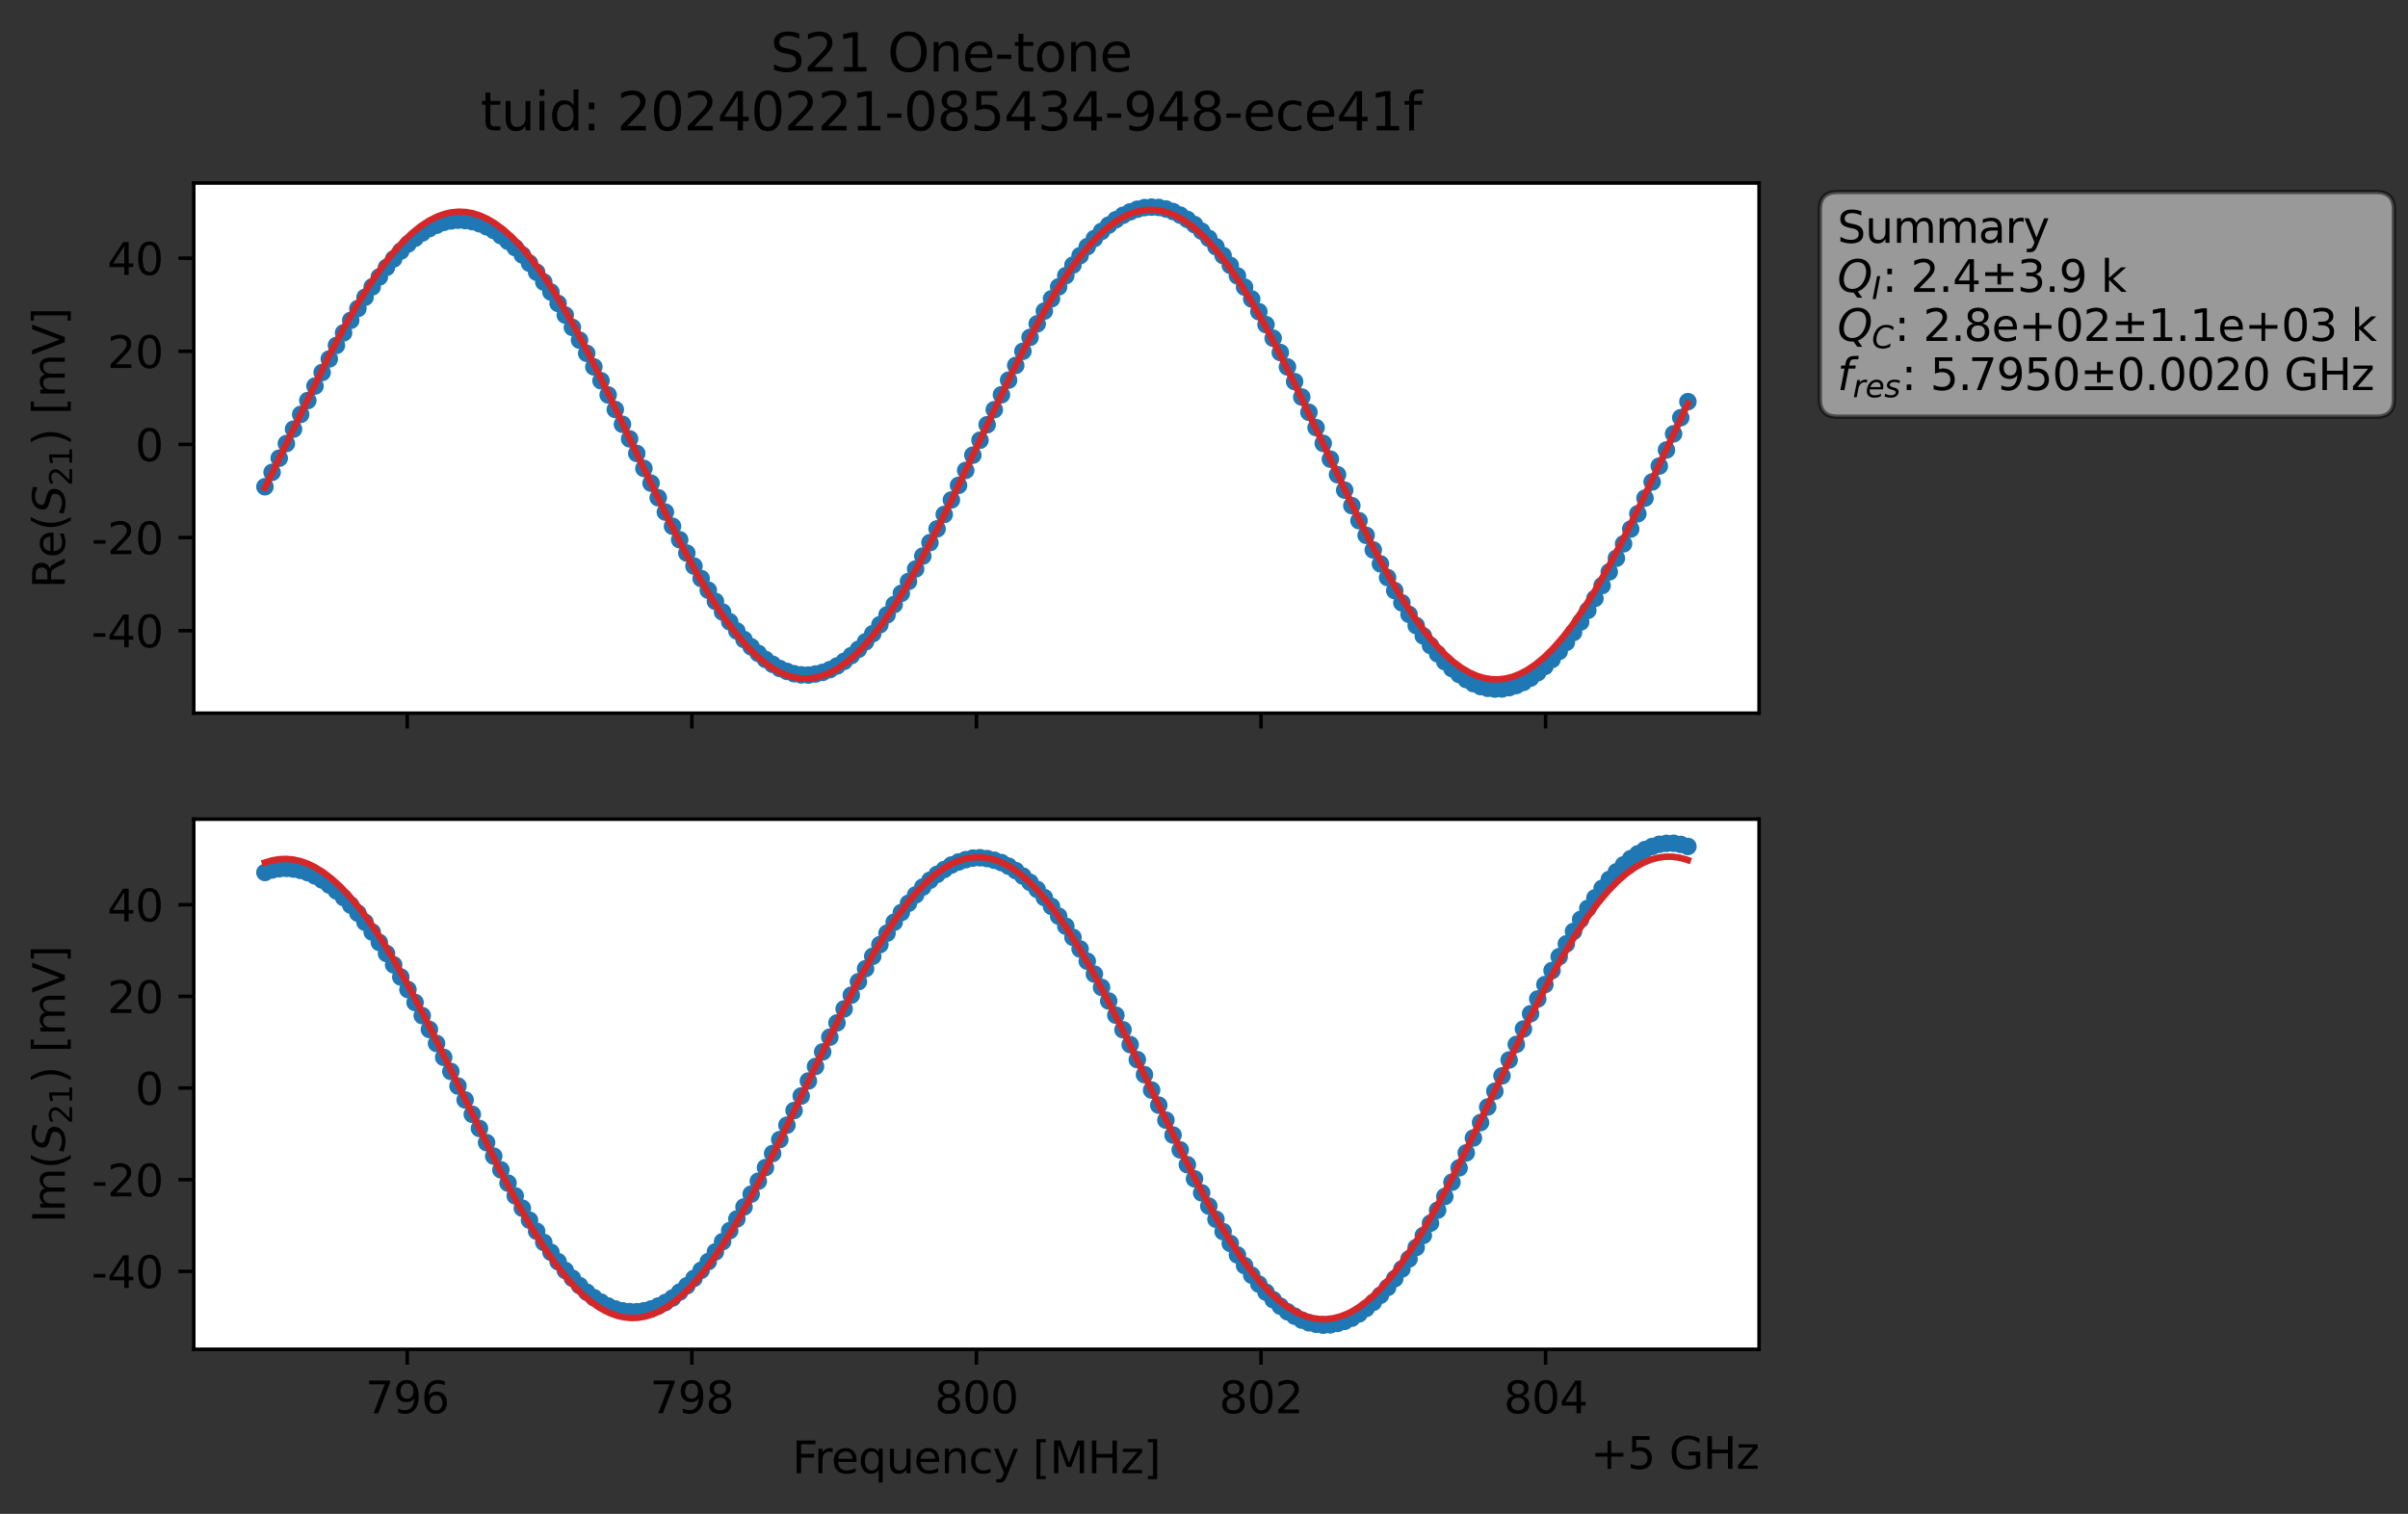 <?xml version="1.0" encoding="utf-8" standalone="no"?>
<!DOCTYPE svg PUBLIC "-//W3C//DTD SVG 1.1//EN"
  "http://www.w3.org/Graphics/SVG/1.1/DTD/svg11.dtd">
<svg xmlns:xlink="http://www.w3.org/1999/xlink" width="549.387pt" height="345.428pt" viewBox="0 0 549.387 345.428" xmlns="http://www.w3.org/2000/svg" version="1.1">
 <rect x="0" y="0" width="549.387" height="345.428" fill="#333333" stroke="none"/>
 <defs>
  <style type="text/css">*{stroke-linejoin: round; stroke-linecap: butt}</style>
 </defs>
 <g id="figure_1">
  <g id="patch_1">
   <path d="M 0 345.428 
L 549.387 345.428 
L 549.387 -0 
L 0 -0 
L 0 345.428 
z
" style="fill: none; opacity: 0"/>
  </g>
  <g id="axes_1">
   <g id="patch_2">
    <path d="M 44.211 162.72 
L 401.331 162.72 
L 401.331 41.76 
L 44.211 41.76 
z
" style="fill: #ffffff"/>
   </g>
   <g id="matplotlib.axis_1">
    <g id="xtick_1">
     <g id="line2d_1">
      <defs>
       <path id="m2528027797" d="M 0 0 
L 0 3.5 
" style="stroke: #000000; stroke-width: 0.8"/>
      </defs>
      <g>
       <use xlink:href="#m2528027797" x="92.909" y="162.72" style="stroke: #000000; stroke-width: 0.8"/>
      </g>
     </g>
    </g>
    <g id="xtick_2">
     <g id="line2d_2">
      <g>
       <use xlink:href="#m2528027797" x="157.84" y="162.72" style="stroke: #000000; stroke-width: 0.8"/>
      </g>
     </g>
    </g>
    <g id="xtick_3">
     <g id="line2d_3">
      <g>
       <use xlink:href="#m2528027797" x="222.771" y="162.72" style="stroke: #000000; stroke-width: 0.8"/>
      </g>
     </g>
    </g>
    <g id="xtick_4">
     <g id="line2d_4">
      <g>
       <use xlink:href="#m2528027797" x="287.702" y="162.72" style="stroke: #000000; stroke-width: 0.8"/>
      </g>
     </g>
    </g>
    <g id="xtick_5">
     <g id="line2d_5">
      <g>
       <use xlink:href="#m2528027797" x="352.633" y="162.72" style="stroke: #000000; stroke-width: 0.8"/>
      </g>
     </g>
    </g>
   </g>
   <g id="matplotlib.axis_2">
    <g id="ytick_1">
     <g id="line2d_6">
      <defs>
       <path id="mb6097eacef" d="M 0 0 
L -3.5 0 
" style="stroke: #000000; stroke-width: 0.8"/>
      </defs>
      <g>
       <use xlink:href="#mb6097eacef" x="44.211" y="143.9" style="stroke: #000000; stroke-width: 0.8"/>
      </g>
     </g>
     <g id="text_1">
      <!-- -40 -->
      <g transform="translate(20.878 147.7) scale(0.1 -0.1)">
       <defs>
        <path id="DejaVuSans-2d" d="M 313 2009 
L 1997 2009 
L 1997 1497 
L 313 1497 
L 313 2009 
z
" transform="scale(0.016)"/>
        <path id="DejaVuSans-34" d="M 2419 4116 
L 825 1625 
L 2419 1625 
L 2419 4116 
z
M 2253 4666 
L 3047 4666 
L 3047 1625 
L 3713 1625 
L 3713 1100 
L 3047 1100 
L 3047 0 
L 2419 0 
L 2419 1100 
L 313 1100 
L 313 1709 
L 2253 4666 
z
" transform="scale(0.016)"/>
        <path id="DejaVuSans-30" d="M 2034 4250 
Q 1547 4250 1301 3770 
Q 1056 3291 1056 2328 
Q 1056 1369 1301 889 
Q 1547 409 2034 409 
Q 2525 409 2770 889 
Q 3016 1369 3016 2328 
Q 3016 3291 2770 3770 
Q 2525 4250 2034 4250 
z
M 2034 4750 
Q 2819 4750 3233 4129 
Q 3647 3509 3647 2328 
Q 3647 1150 3233 529 
Q 2819 -91 2034 -91 
Q 1250 -91 836 529 
Q 422 1150 422 2328 
Q 422 3509 836 4129 
Q 1250 4750 2034 4750 
z
" transform="scale(0.016)"/>
       </defs>
       <use xlink:href="#DejaVuSans-2d"/>
       <use xlink:href="#DejaVuSans-34" x="36.084"/>
       <use xlink:href="#DejaVuSans-30" x="99.707"/>
      </g>
     </g>
    </g>
    <g id="ytick_2">
     <g id="line2d_7">
      <g>
       <use xlink:href="#mb6097eacef" x="44.211" y="122.653" style="stroke: #000000; stroke-width: 0.8"/>
      </g>
     </g>
     <g id="text_2">
      <!-- -20 -->
      <g transform="translate(20.878 126.453) scale(0.1 -0.1)">
       <defs>
        <path id="DejaVuSans-32" d="M 1228 531 
L 3431 531 
L 3431 0 
L 469 0 
L 469 531 
Q 828 903 1448 1529 
Q 2069 2156 2228 2338 
Q 2531 2678 2651 2914 
Q 2772 3150 2772 3378 
Q 2772 3750 2511 3984 
Q 2250 4219 1831 4219 
Q 1534 4219 1204 4116 
Q 875 4013 500 3803 
L 500 4441 
Q 881 4594 1212 4672 
Q 1544 4750 1819 4750 
Q 2544 4750 2975 4387 
Q 3406 4025 3406 3419 
Q 3406 3131 3298 2873 
Q 3191 2616 2906 2266 
Q 2828 2175 2409 1742 
Q 1991 1309 1228 531 
z
" transform="scale(0.016)"/>
       </defs>
       <use xlink:href="#DejaVuSans-2d"/>
       <use xlink:href="#DejaVuSans-32" x="36.084"/>
       <use xlink:href="#DejaVuSans-30" x="99.707"/>
      </g>
     </g>
    </g>
    <g id="ytick_3">
     <g id="line2d_8">
      <g>
       <use xlink:href="#mb6097eacef" x="44.211" y="101.406" style="stroke: #000000; stroke-width: 0.8"/>
      </g>
     </g>
     <g id="text_3">
      <!-- 0 -->
      <g transform="translate(30.848 105.205) scale(0.1 -0.1)">
       <use xlink:href="#DejaVuSans-30"/>
      </g>
     </g>
    </g>
    <g id="ytick_4">
     <g id="line2d_9">
      <g>
       <use xlink:href="#mb6097eacef" x="44.211" y="80.159" style="stroke: #000000; stroke-width: 0.8"/>
      </g>
     </g>
     <g id="text_4">
      <!-- 20 -->
      <g transform="translate(24.486 83.958) scale(0.1 -0.1)">
       <use xlink:href="#DejaVuSans-32"/>
       <use xlink:href="#DejaVuSans-30" x="63.623"/>
      </g>
     </g>
    </g>
    <g id="ytick_5">
     <g id="line2d_10">
      <g>
       <use xlink:href="#mb6097eacef" x="44.211" y="58.912" style="stroke: #000000; stroke-width: 0.8"/>
      </g>
     </g>
     <g id="text_5">
      <!-- 40 -->
      <g transform="translate(24.486 62.711) scale(0.1 -0.1)">
       <use xlink:href="#DejaVuSans-34"/>
       <use xlink:href="#DejaVuSans-30" x="63.623"/>
      </g>
     </g>
    </g>
    <g id="text_6">
     <!-- Re$(S_{21})$ [mV] -->
     <g transform="translate(14.798 134.24) rotate(-90) scale(0.1 -0.1)">
      <defs>
       <path id="DejaVuSans-52" d="M 2841 2188 
Q 3044 2119 3236 1894 
Q 3428 1669 3622 1275 
L 4263 0 
L 3584 0 
L 2988 1197 
Q 2756 1666 2539 1819 
Q 2322 1972 1947 1972 
L 1259 1972 
L 1259 0 
L 628 0 
L 628 4666 
L 2053 4666 
Q 2853 4666 3247 4331 
Q 3641 3997 3641 3322 
Q 3641 2881 3436 2590 
Q 3231 2300 2841 2188 
z
M 1259 4147 
L 1259 2491 
L 2053 2491 
Q 2509 2491 2742 2702 
Q 2975 2913 2975 3322 
Q 2975 3731 2742 3939 
Q 2509 4147 2053 4147 
L 1259 4147 
z
" transform="scale(0.016)"/>
       <path id="DejaVuSans-65" d="M 3597 1894 
L 3597 1613 
L 953 1613 
Q 991 1019 1311 708 
Q 1631 397 2203 397 
Q 2534 397 2845 478 
Q 3156 559 3463 722 
L 3463 178 
Q 3153 47 2828 -22 
Q 2503 -91 2169 -91 
Q 1331 -91 842 396 
Q 353 884 353 1716 
Q 353 2575 817 3079 
Q 1281 3584 2069 3584 
Q 2775 3584 3186 3129 
Q 3597 2675 3597 1894 
z
M 3022 2063 
Q 3016 2534 2758 2815 
Q 2500 3097 2075 3097 
Q 1594 3097 1305 2825 
Q 1016 2553 972 2059 
L 3022 2063 
z
" transform="scale(0.016)"/>
       <path id="DejaVuSans-28" d="M 1984 4856 
Q 1566 4138 1362 3434 
Q 1159 2731 1159 2009 
Q 1159 1288 1364 580 
Q 1569 -128 1984 -844 
L 1484 -844 
Q 1016 -109 783 600 
Q 550 1309 550 2009 
Q 550 2706 781 3412 
Q 1013 4119 1484 4856 
L 1984 4856 
z
" transform="scale(0.016)"/>
       <path id="DejaVuSans-Oblique-53" d="M 3859 4513 
L 3738 3897 
Q 3422 4066 3111 4152 
Q 2800 4238 2509 4238 
Q 1944 4238 1609 3991 
Q 1275 3744 1275 3334 
Q 1275 3109 1398 2989 
Q 1522 2869 2034 2731 
L 2413 2638 
Q 3053 2472 3303 2217 
Q 3553 1963 3553 1503 
Q 3553 797 2998 353 
Q 2444 -91 1538 -91 
Q 1166 -91 791 -17 
Q 416 56 38 206 
L 166 856 
Q 513 641 861 531 
Q 1209 422 1556 422 
Q 2147 422 2503 684 
Q 2859 947 2859 1369 
Q 2859 1650 2717 1795 
Q 2575 1941 2106 2059 
L 1728 2156 
Q 1081 2325 845 2545 
Q 609 2766 609 3163 
Q 609 3859 1145 4304 
Q 1681 4750 2541 4750 
Q 2875 4750 3203 4690 
Q 3531 4631 3859 4513 
z
" transform="scale(0.016)"/>
       <path id="DejaVuSans-31" d="M 794 531 
L 1825 531 
L 1825 4091 
L 703 3866 
L 703 4441 
L 1819 4666 
L 2450 4666 
L 2450 531 
L 3481 531 
L 3481 0 
L 794 0 
L 794 531 
z
" transform="scale(0.016)"/>
       <path id="DejaVuSans-29" d="M 513 4856 
L 1013 4856 
Q 1481 4119 1714 3412 
Q 1947 2706 1947 2009 
Q 1947 1309 1714 600 
Q 1481 -109 1013 -844 
L 513 -844 
Q 928 -128 1133 580 
Q 1338 1288 1338 2009 
Q 1338 2731 1133 3434 
Q 928 4138 513 4856 
z
" transform="scale(0.016)"/>
       <path id="DejaVuSans-20" transform="scale(0.016)"/>
       <path id="DejaVuSans-5b" d="M 550 4863 
L 1875 4863 
L 1875 4416 
L 1125 4416 
L 1125 -397 
L 1875 -397 
L 1875 -844 
L 550 -844 
L 550 4863 
z
" transform="scale(0.016)"/>
       <path id="DejaVuSans-6d" d="M 3328 2828 
Q 3544 3216 3844 3400 
Q 4144 3584 4550 3584 
Q 5097 3584 5394 3201 
Q 5691 2819 5691 2113 
L 5691 0 
L 5113 0 
L 5113 2094 
Q 5113 2597 4934 2840 
Q 4756 3084 4391 3084 
Q 3944 3084 3684 2787 
Q 3425 2491 3425 1978 
L 3425 0 
L 2847 0 
L 2847 2094 
Q 2847 2600 2669 2842 
Q 2491 3084 2119 3084 
Q 1678 3084 1418 2786 
Q 1159 2488 1159 1978 
L 1159 0 
L 581 0 
L 581 3500 
L 1159 3500 
L 1159 2956 
Q 1356 3278 1631 3431 
Q 1906 3584 2284 3584 
Q 2666 3584 2933 3390 
Q 3200 3197 3328 2828 
z
" transform="scale(0.016)"/>
       <path id="DejaVuSans-56" d="M 1831 0 
L 50 4666 
L 709 4666 
L 2188 738 
L 3669 4666 
L 4325 4666 
L 2547 0 
L 1831 0 
z
" transform="scale(0.016)"/>
       <path id="DejaVuSans-5d" d="M 1947 4863 
L 1947 -844 
L 622 -844 
L 622 -397 
L 1369 -397 
L 1369 4416 
L 622 4416 
L 622 4863 
L 1947 4863 
z
" transform="scale(0.016)"/>
      </defs>
      <use xlink:href="#DejaVuSans-52" transform="translate(0 0.016)"/>
      <use xlink:href="#DejaVuSans-65" transform="translate(69.482 0.016)"/>
      <use xlink:href="#DejaVuSans-28" transform="translate(131.006 0.016)"/>
      <use xlink:href="#DejaVuSans-Oblique-53" transform="translate(170.02 0.016)"/>
      <use xlink:href="#DejaVuSans-32" transform="translate(233.496 -16.391) scale(0.7)"/>
      <use xlink:href="#DejaVuSans-31" transform="translate(278.032 -16.391) scale(0.7)"/>
      <use xlink:href="#DejaVuSans-29" transform="translate(325.303 0.016)"/>
      <use xlink:href="#DejaVuSans-20" transform="translate(364.316 0.016)"/>
      <use xlink:href="#DejaVuSans-5b" transform="translate(396.104 0.016)"/>
      <use xlink:href="#DejaVuSans-6d" transform="translate(435.117 0.016)"/>
      <use xlink:href="#DejaVuSans-56" transform="translate(532.529 0.016)"/>
      <use xlink:href="#DejaVuSans-5d" transform="translate(600.938 0.016)"/>
     </g>
    </g>
   </g>
   <g id="line2d_11">
    <path d="M 60.444 111.065 
L 73.495 84.993 
L 78.389 75.952 
L 81.652 70.398 
L 84.915 65.46 
L 88.178 61.014 
L 91.441 57.29 
L 93.072 55.682 
L 96.335 53.166 
L 97.967 52.144 
L 101.229 50.745 
L 102.861 50.423 
L 104.492 50.247 
L 106.124 50.331 
L 107.755 50.578 
L 109.387 51.049 
L 111.018 51.737 
L 112.649 52.591 
L 115.912 55.071 
L 117.544 56.506 
L 119.175 58.172 
L 122.438 62.12 
L 125.701 66.643 
L 128.964 71.889 
L 132.227 77.61 
L 135.489 83.712 
L 138.752 90.114 
L 155.067 123.154 
L 158.329 129.164 
L 161.592 134.673 
L 164.855 139.658 
L 168.118 143.973 
L 169.749 145.925 
L 171.381 147.591 
L 174.644 150.465 
L 176.275 151.581 
L 177.907 152.541 
L 179.538 153.194 
L 181.169 153.723 
L 182.801 153.988 
L 184.432 154.029 
L 186.064 153.79 
L 187.695 153.418 
L 189.327 152.797 
L 190.958 151.961 
L 192.589 150.906 
L 195.852 148.158 
L 199.115 144.599 
L 200.747 142.542 
L 204.009 137.948 
L 207.272 132.677 
L 210.535 126.886 
L 213.798 120.671 
L 220.324 107.334 
L 230.112 86.743 
L 233.375 80.155 
L 236.638 73.889 
L 239.901 68.183 
L 243.164 62.893 
L 244.795 60.486 
L 248.058 56.284 
L 249.69 54.427 
L 251.321 52.799 
L 252.952 51.357 
L 254.584 50.129 
L 256.215 49.124 
L 257.847 48.339 
L 259.478 47.737 
L 261.11 47.368 
L 262.741 47.258 
L 264.372 47.336 
L 266.004 47.684 
L 267.635 48.27 
L 269.267 49.083 
L 270.898 50.074 
L 272.53 51.256 
L 275.792 54.391 
L 279.055 58.315 
L 282.318 62.942 
L 285.581 68.229 
L 288.844 74.067 
L 292.107 80.434 
L 295.37 87.07 
L 311.684 122.139 
L 314.947 128.654 
L 318.21 134.755 
L 321.472 140.188 
L 324.735 145.109 
L 326.367 147.292 
L 329.63 150.981 
L 331.261 152.559 
L 332.892 153.895 
L 334.524 155.056 
L 336.155 155.992 
L 337.787 156.656 
L 339.418 157.059 
L 341.05 157.222 
L 342.681 157.196 
L 344.312 156.902 
L 345.944 156.416 
L 347.575 155.711 
L 349.207 154.725 
L 350.838 153.485 
L 352.47 152.065 
L 354.101 150.469 
L 355.732 148.634 
L 357.364 146.578 
L 360.627 141.927 
L 363.89 136.547 
L 367.152 130.495 
L 370.415 124.088 
L 373.678 117.222 
L 378.572 106.343 
L 385.098 91.645 
L 385.098 91.645 
" clip-path="url(#p95d4f85d7d)" style="fill: none; stroke: #1f77b4; stroke-width: 1.5; stroke-linecap: square"/>
    <defs>
     <path id="mb9ad2a70c0" d="M 0 1.5 
C 0.398 1.5 0.779 1.342 1.061 1.061 
C 1.342 0.779 1.5 0.398 1.5 0 
C 1.5 -0.398 1.342 -0.779 1.061 -1.061 
C 0.779 -1.342 0.398 -1.5 0 -1.5 
C -0.398 -1.5 -0.779 -1.342 -1.061 -1.061 
C -1.342 -0.779 -1.5 -0.398 -1.5 0 
C -1.5 0.398 -1.342 0.779 -1.061 1.061 
C -0.779 1.342 -0.398 1.5 0 1.5 
z
" style="stroke: #1f77b4"/>
    </defs>
    <g clip-path="url(#p95d4f85d7d)">
     <use xlink:href="#mb9ad2a70c0" x="60.444" y="111.065" style="fill: #1f77b4; stroke: #1f77b4"/>
     <use xlink:href="#mb9ad2a70c0" x="62.075" y="107.784" style="fill: #1f77b4; stroke: #1f77b4"/>
     <use xlink:href="#mb9ad2a70c0" x="63.707" y="104.541" style="fill: #1f77b4; stroke: #1f77b4"/>
     <use xlink:href="#mb9ad2a70c0" x="65.338" y="101.207" style="fill: #1f77b4; stroke: #1f77b4"/>
     <use xlink:href="#mb9ad2a70c0" x="66.969" y="97.919" style="fill: #1f77b4; stroke: #1f77b4"/>
     <use xlink:href="#mb9ad2a70c0" x="68.601" y="94.551" style="fill: #1f77b4; stroke: #1f77b4"/>
     <use xlink:href="#mb9ad2a70c0" x="70.232" y="91.394" style="fill: #1f77b4; stroke: #1f77b4"/>
     <use xlink:href="#mb9ad2a70c0" x="71.864" y="88.087" style="fill: #1f77b4; stroke: #1f77b4"/>
     <use xlink:href="#mb9ad2a70c0" x="73.495" y="84.993" style="fill: #1f77b4; stroke: #1f77b4"/>
     <use xlink:href="#mb9ad2a70c0" x="75.127" y="81.902" style="fill: #1f77b4; stroke: #1f77b4"/>
     <use xlink:href="#mb9ad2a70c0" x="76.758" y="78.81" style="fill: #1f77b4; stroke: #1f77b4"/>
     <use xlink:href="#mb9ad2a70c0" x="78.389" y="75.952" style="fill: #1f77b4; stroke: #1f77b4"/>
     <use xlink:href="#mb9ad2a70c0" x="80.021" y="73.097" style="fill: #1f77b4; stroke: #1f77b4"/>
     <use xlink:href="#mb9ad2a70c0" x="81.652" y="70.398" style="fill: #1f77b4; stroke: #1f77b4"/>
     <use xlink:href="#mb9ad2a70c0" x="83.284" y="67.832" style="fill: #1f77b4; stroke: #1f77b4"/>
     <use xlink:href="#mb9ad2a70c0" x="84.915" y="65.46" style="fill: #1f77b4; stroke: #1f77b4"/>
     <use xlink:href="#mb9ad2a70c0" x="86.547" y="63.188" style="fill: #1f77b4; stroke: #1f77b4"/>
     <use xlink:href="#mb9ad2a70c0" x="88.178" y="61.014" style="fill: #1f77b4; stroke: #1f77b4"/>
     <use xlink:href="#mb9ad2a70c0" x="89.809" y="59.084" style="fill: #1f77b4; stroke: #1f77b4"/>
     <use xlink:href="#mb9ad2a70c0" x="91.441" y="57.29" style="fill: #1f77b4; stroke: #1f77b4"/>
     <use xlink:href="#mb9ad2a70c0" x="93.072" y="55.682" style="fill: #1f77b4; stroke: #1f77b4"/>
     <use xlink:href="#mb9ad2a70c0" x="94.704" y="54.357" style="fill: #1f77b4; stroke: #1f77b4"/>
     <use xlink:href="#mb9ad2a70c0" x="96.335" y="53.166" style="fill: #1f77b4; stroke: #1f77b4"/>
     <use xlink:href="#mb9ad2a70c0" x="97.967" y="52.144" style="fill: #1f77b4; stroke: #1f77b4"/>
     <use xlink:href="#mb9ad2a70c0" x="99.598" y="51.392" style="fill: #1f77b4; stroke: #1f77b4"/>
     <use xlink:href="#mb9ad2a70c0" x="101.229" y="50.745" style="fill: #1f77b4; stroke: #1f77b4"/>
     <use xlink:href="#mb9ad2a70c0" x="102.861" y="50.423" style="fill: #1f77b4; stroke: #1f77b4"/>
     <use xlink:href="#mb9ad2a70c0" x="104.492" y="50.247" style="fill: #1f77b4; stroke: #1f77b4"/>
     <use xlink:href="#mb9ad2a70c0" x="106.124" y="50.331" style="fill: #1f77b4; stroke: #1f77b4"/>
     <use xlink:href="#mb9ad2a70c0" x="107.755" y="50.578" style="fill: #1f77b4; stroke: #1f77b4"/>
     <use xlink:href="#mb9ad2a70c0" x="109.387" y="51.049" style="fill: #1f77b4; stroke: #1f77b4"/>
     <use xlink:href="#mb9ad2a70c0" x="111.018" y="51.737" style="fill: #1f77b4; stroke: #1f77b4"/>
     <use xlink:href="#mb9ad2a70c0" x="112.649" y="52.591" style="fill: #1f77b4; stroke: #1f77b4"/>
     <use xlink:href="#mb9ad2a70c0" x="114.281" y="53.794" style="fill: #1f77b4; stroke: #1f77b4"/>
     <use xlink:href="#mb9ad2a70c0" x="115.912" y="55.071" style="fill: #1f77b4; stroke: #1f77b4"/>
     <use xlink:href="#mb9ad2a70c0" x="117.544" y="56.506" style="fill: #1f77b4; stroke: #1f77b4"/>
     <use xlink:href="#mb9ad2a70c0" x="119.175" y="58.172" style="fill: #1f77b4; stroke: #1f77b4"/>
     <use xlink:href="#mb9ad2a70c0" x="120.807" y="60.064" style="fill: #1f77b4; stroke: #1f77b4"/>
     <use xlink:href="#mb9ad2a70c0" x="122.438" y="62.12" style="fill: #1f77b4; stroke: #1f77b4"/>
     <use xlink:href="#mb9ad2a70c0" x="124.069" y="64.356" style="fill: #1f77b4; stroke: #1f77b4"/>
     <use xlink:href="#mb9ad2a70c0" x="125.701" y="66.643" style="fill: #1f77b4; stroke: #1f77b4"/>
     <use xlink:href="#mb9ad2a70c0" x="127.332" y="69.234" style="fill: #1f77b4; stroke: #1f77b4"/>
     <use xlink:href="#mb9ad2a70c0" x="128.964" y="71.889" style="fill: #1f77b4; stroke: #1f77b4"/>
     <use xlink:href="#mb9ad2a70c0" x="130.595" y="74.711" style="fill: #1f77b4; stroke: #1f77b4"/>
     <use xlink:href="#mb9ad2a70c0" x="132.227" y="77.61" style="fill: #1f77b4; stroke: #1f77b4"/>
     <use xlink:href="#mb9ad2a70c0" x="133.858" y="80.613" style="fill: #1f77b4; stroke: #1f77b4"/>
     <use xlink:href="#mb9ad2a70c0" x="135.489" y="83.712" style="fill: #1f77b4; stroke: #1f77b4"/>
     <use xlink:href="#mb9ad2a70c0" x="137.121" y="86.867" style="fill: #1f77b4; stroke: #1f77b4"/>
     <use xlink:href="#mb9ad2a70c0" x="138.752" y="90.114" style="fill: #1f77b4; stroke: #1f77b4"/>
     <use xlink:href="#mb9ad2a70c0" x="140.384" y="93.438" style="fill: #1f77b4; stroke: #1f77b4"/>
     <use xlink:href="#mb9ad2a70c0" x="142.015" y="96.813" style="fill: #1f77b4; stroke: #1f77b4"/>
     <use xlink:href="#mb9ad2a70c0" x="143.647" y="100.136" style="fill: #1f77b4; stroke: #1f77b4"/>
     <use xlink:href="#mb9ad2a70c0" x="145.278" y="103.46" style="fill: #1f77b4; stroke: #1f77b4"/>
     <use xlink:href="#mb9ad2a70c0" x="146.909" y="106.883" style="fill: #1f77b4; stroke: #1f77b4"/>
     <use xlink:href="#mb9ad2a70c0" x="148.541" y="110.255" style="fill: #1f77b4; stroke: #1f77b4"/>
     <use xlink:href="#mb9ad2a70c0" x="150.172" y="113.566" style="fill: #1f77b4; stroke: #1f77b4"/>
     <use xlink:href="#mb9ad2a70c0" x="151.804" y="116.85" style="fill: #1f77b4; stroke: #1f77b4"/>
     <use xlink:href="#mb9ad2a70c0" x="153.435" y="120.077" style="fill: #1f77b4; stroke: #1f77b4"/>
     <use xlink:href="#mb9ad2a70c0" x="155.067" y="123.154" style="fill: #1f77b4; stroke: #1f77b4"/>
     <use xlink:href="#mb9ad2a70c0" x="156.698" y="126.199" style="fill: #1f77b4; stroke: #1f77b4"/>
     <use xlink:href="#mb9ad2a70c0" x="158.329" y="129.164" style="fill: #1f77b4; stroke: #1f77b4"/>
     <use xlink:href="#mb9ad2a70c0" x="159.961" y="131.998" style="fill: #1f77b4; stroke: #1f77b4"/>
     <use xlink:href="#mb9ad2a70c0" x="161.592" y="134.673" style="fill: #1f77b4; stroke: #1f77b4"/>
     <use xlink:href="#mb9ad2a70c0" x="163.224" y="137.216" style="fill: #1f77b4; stroke: #1f77b4"/>
     <use xlink:href="#mb9ad2a70c0" x="164.855" y="139.658" style="fill: #1f77b4; stroke: #1f77b4"/>
     <use xlink:href="#mb9ad2a70c0" x="166.487" y="141.873" style="fill: #1f77b4; stroke: #1f77b4"/>
     <use xlink:href="#mb9ad2a70c0" x="168.118" y="143.973" style="fill: #1f77b4; stroke: #1f77b4"/>
     <use xlink:href="#mb9ad2a70c0" x="169.749" y="145.925" style="fill: #1f77b4; stroke: #1f77b4"/>
     <use xlink:href="#mb9ad2a70c0" x="171.381" y="147.591" style="fill: #1f77b4; stroke: #1f77b4"/>
     <use xlink:href="#mb9ad2a70c0" x="173.012" y="149.093" style="fill: #1f77b4; stroke: #1f77b4"/>
     <use xlink:href="#mb9ad2a70c0" x="174.644" y="150.465" style="fill: #1f77b4; stroke: #1f77b4"/>
     <use xlink:href="#mb9ad2a70c0" x="176.275" y="151.581" style="fill: #1f77b4; stroke: #1f77b4"/>
     <use xlink:href="#mb9ad2a70c0" x="177.907" y="152.541" style="fill: #1f77b4; stroke: #1f77b4"/>
     <use xlink:href="#mb9ad2a70c0" x="179.538" y="153.194" style="fill: #1f77b4; stroke: #1f77b4"/>
     <use xlink:href="#mb9ad2a70c0" x="181.169" y="153.723" style="fill: #1f77b4; stroke: #1f77b4"/>
     <use xlink:href="#mb9ad2a70c0" x="182.801" y="153.988" style="fill: #1f77b4; stroke: #1f77b4"/>
     <use xlink:href="#mb9ad2a70c0" x="184.432" y="154.029" style="fill: #1f77b4; stroke: #1f77b4"/>
     <use xlink:href="#mb9ad2a70c0" x="186.064" y="153.79" style="fill: #1f77b4; stroke: #1f77b4"/>
     <use xlink:href="#mb9ad2a70c0" x="187.695" y="153.418" style="fill: #1f77b4; stroke: #1f77b4"/>
     <use xlink:href="#mb9ad2a70c0" x="189.327" y="152.797" style="fill: #1f77b4; stroke: #1f77b4"/>
     <use xlink:href="#mb9ad2a70c0" x="190.958" y="151.961" style="fill: #1f77b4; stroke: #1f77b4"/>
     <use xlink:href="#mb9ad2a70c0" x="192.589" y="150.906" style="fill: #1f77b4; stroke: #1f77b4"/>
     <use xlink:href="#mb9ad2a70c0" x="194.221" y="149.594" style="fill: #1f77b4; stroke: #1f77b4"/>
     <use xlink:href="#mb9ad2a70c0" x="195.852" y="148.158" style="fill: #1f77b4; stroke: #1f77b4"/>
     <use xlink:href="#mb9ad2a70c0" x="197.484" y="146.44" style="fill: #1f77b4; stroke: #1f77b4"/>
     <use xlink:href="#mb9ad2a70c0" x="199.115" y="144.599" style="fill: #1f77b4; stroke: #1f77b4"/>
     <use xlink:href="#mb9ad2a70c0" x="200.747" y="142.542" style="fill: #1f77b4; stroke: #1f77b4"/>
     <use xlink:href="#mb9ad2a70c0" x="202.378" y="140.299" style="fill: #1f77b4; stroke: #1f77b4"/>
     <use xlink:href="#mb9ad2a70c0" x="204.009" y="137.948" style="fill: #1f77b4; stroke: #1f77b4"/>
     <use xlink:href="#mb9ad2a70c0" x="205.641" y="135.382" style="fill: #1f77b4; stroke: #1f77b4"/>
     <use xlink:href="#mb9ad2a70c0" x="207.272" y="132.677" style="fill: #1f77b4; stroke: #1f77b4"/>
     <use xlink:href="#mb9ad2a70c0" x="208.904" y="129.831" style="fill: #1f77b4; stroke: #1f77b4"/>
     <use xlink:href="#mb9ad2a70c0" x="210.535" y="126.886" style="fill: #1f77b4; stroke: #1f77b4"/>
     <use xlink:href="#mb9ad2a70c0" x="212.167" y="123.812" style="fill: #1f77b4; stroke: #1f77b4"/>
     <use xlink:href="#mb9ad2a70c0" x="213.798" y="120.671" style="fill: #1f77b4; stroke: #1f77b4"/>
     <use xlink:href="#mb9ad2a70c0" x="215.43" y="117.387" style="fill: #1f77b4; stroke: #1f77b4"/>
     <use xlink:href="#mb9ad2a70c0" x="217.061" y="114.074" style="fill: #1f77b4; stroke: #1f77b4"/>
     <use xlink:href="#mb9ad2a70c0" x="218.692" y="110.748" style="fill: #1f77b4; stroke: #1f77b4"/>
     <use xlink:href="#mb9ad2a70c0" x="220.324" y="107.334" style="fill: #1f77b4; stroke: #1f77b4"/>
     <use xlink:href="#mb9ad2a70c0" x="221.955" y="103.859" style="fill: #1f77b4; stroke: #1f77b4"/>
     <use xlink:href="#mb9ad2a70c0" x="223.587" y="100.453" style="fill: #1f77b4; stroke: #1f77b4"/>
     <use xlink:href="#mb9ad2a70c0" x="225.218" y="96.913" style="fill: #1f77b4; stroke: #1f77b4"/>
     <use xlink:href="#mb9ad2a70c0" x="226.85" y="93.477" style="fill: #1f77b4; stroke: #1f77b4"/>
     <use xlink:href="#mb9ad2a70c0" x="228.481" y="90.075" style="fill: #1f77b4; stroke: #1f77b4"/>
     <use xlink:href="#mb9ad2a70c0" x="230.112" y="86.743" style="fill: #1f77b4; stroke: #1f77b4"/>
     <use xlink:href="#mb9ad2a70c0" x="231.744" y="83.377" style="fill: #1f77b4; stroke: #1f77b4"/>
     <use xlink:href="#mb9ad2a70c0" x="233.375" y="80.155" style="fill: #1f77b4; stroke: #1f77b4"/>
     <use xlink:href="#mb9ad2a70c0" x="235.007" y="76.983" style="fill: #1f77b4; stroke: #1f77b4"/>
     <use xlink:href="#mb9ad2a70c0" x="236.638" y="73.889" style="fill: #1f77b4; stroke: #1f77b4"/>
     <use xlink:href="#mb9ad2a70c0" x="238.27" y="70.984" style="fill: #1f77b4; stroke: #1f77b4"/>
     <use xlink:href="#mb9ad2a70c0" x="239.901" y="68.183" style="fill: #1f77b4; stroke: #1f77b4"/>
     <use xlink:href="#mb9ad2a70c0" x="241.532" y="65.458" style="fill: #1f77b4; stroke: #1f77b4"/>
     <use xlink:href="#mb9ad2a70c0" x="243.164" y="62.893" style="fill: #1f77b4; stroke: #1f77b4"/>
     <use xlink:href="#mb9ad2a70c0" x="244.795" y="60.486" style="fill: #1f77b4; stroke: #1f77b4"/>
     <use xlink:href="#mb9ad2a70c0" x="246.427" y="58.324" style="fill: #1f77b4; stroke: #1f77b4"/>
     <use xlink:href="#mb9ad2a70c0" x="248.058" y="56.284" style="fill: #1f77b4; stroke: #1f77b4"/>
     <use xlink:href="#mb9ad2a70c0" x="249.69" y="54.427" style="fill: #1f77b4; stroke: #1f77b4"/>
     <use xlink:href="#mb9ad2a70c0" x="251.321" y="52.799" style="fill: #1f77b4; stroke: #1f77b4"/>
     <use xlink:href="#mb9ad2a70c0" x="252.952" y="51.357" style="fill: #1f77b4; stroke: #1f77b4"/>
     <use xlink:href="#mb9ad2a70c0" x="254.584" y="50.129" style="fill: #1f77b4; stroke: #1f77b4"/>
     <use xlink:href="#mb9ad2a70c0" x="256.215" y="49.124" style="fill: #1f77b4; stroke: #1f77b4"/>
     <use xlink:href="#mb9ad2a70c0" x="257.847" y="48.339" style="fill: #1f77b4; stroke: #1f77b4"/>
     <use xlink:href="#mb9ad2a70c0" x="259.478" y="47.737" style="fill: #1f77b4; stroke: #1f77b4"/>
     <use xlink:href="#mb9ad2a70c0" x="261.11" y="47.368" style="fill: #1f77b4; stroke: #1f77b4"/>
     <use xlink:href="#mb9ad2a70c0" x="262.741" y="47.258" style="fill: #1f77b4; stroke: #1f77b4"/>
     <use xlink:href="#mb9ad2a70c0" x="264.372" y="47.336" style="fill: #1f77b4; stroke: #1f77b4"/>
     <use xlink:href="#mb9ad2a70c0" x="266.004" y="47.684" style="fill: #1f77b4; stroke: #1f77b4"/>
     <use xlink:href="#mb9ad2a70c0" x="267.635" y="48.27" style="fill: #1f77b4; stroke: #1f77b4"/>
     <use xlink:href="#mb9ad2a70c0" x="269.267" y="49.083" style="fill: #1f77b4; stroke: #1f77b4"/>
     <use xlink:href="#mb9ad2a70c0" x="270.898" y="50.074" style="fill: #1f77b4; stroke: #1f77b4"/>
     <use xlink:href="#mb9ad2a70c0" x="272.53" y="51.256" style="fill: #1f77b4; stroke: #1f77b4"/>
     <use xlink:href="#mb9ad2a70c0" x="274.161" y="52.749" style="fill: #1f77b4; stroke: #1f77b4"/>
     <use xlink:href="#mb9ad2a70c0" x="275.792" y="54.391" style="fill: #1f77b4; stroke: #1f77b4"/>
     <use xlink:href="#mb9ad2a70c0" x="277.424" y="56.3" style="fill: #1f77b4; stroke: #1f77b4"/>
     <use xlink:href="#mb9ad2a70c0" x="279.055" y="58.315" style="fill: #1f77b4; stroke: #1f77b4"/>
     <use xlink:href="#mb9ad2a70c0" x="280.687" y="60.549" style="fill: #1f77b4; stroke: #1f77b4"/>
     <use xlink:href="#mb9ad2a70c0" x="282.318" y="62.942" style="fill: #1f77b4; stroke: #1f77b4"/>
     <use xlink:href="#mb9ad2a70c0" x="283.95" y="65.523" style="fill: #1f77b4; stroke: #1f77b4"/>
     <use xlink:href="#mb9ad2a70c0" x="285.581" y="68.229" style="fill: #1f77b4; stroke: #1f77b4"/>
     <use xlink:href="#mb9ad2a70c0" x="287.212" y="71.121" style="fill: #1f77b4; stroke: #1f77b4"/>
     <use xlink:href="#mb9ad2a70c0" x="288.844" y="74.067" style="fill: #1f77b4; stroke: #1f77b4"/>
     <use xlink:href="#mb9ad2a70c0" x="290.475" y="77.18" style="fill: #1f77b4; stroke: #1f77b4"/>
     <use xlink:href="#mb9ad2a70c0" x="292.107" y="80.434" style="fill: #1f77b4; stroke: #1f77b4"/>
     <use xlink:href="#mb9ad2a70c0" x="293.738" y="83.725" style="fill: #1f77b4; stroke: #1f77b4"/>
     <use xlink:href="#mb9ad2a70c0" x="295.37" y="87.07" style="fill: #1f77b4; stroke: #1f77b4"/>
     <use xlink:href="#mb9ad2a70c0" x="297.001" y="90.602" style="fill: #1f77b4; stroke: #1f77b4"/>
     <use xlink:href="#mb9ad2a70c0" x="298.632" y="94.072" style="fill: #1f77b4; stroke: #1f77b4"/>
     <use xlink:href="#mb9ad2a70c0" x="300.264" y="97.57" style="fill: #1f77b4; stroke: #1f77b4"/>
     <use xlink:href="#mb9ad2a70c0" x="301.895" y="101.163" style="fill: #1f77b4; stroke: #1f77b4"/>
     <use xlink:href="#mb9ad2a70c0" x="303.527" y="104.766" style="fill: #1f77b4; stroke: #1f77b4"/>
     <use xlink:href="#mb9ad2a70c0" x="305.158" y="108.306" style="fill: #1f77b4; stroke: #1f77b4"/>
     <use xlink:href="#mb9ad2a70c0" x="306.79" y="111.837" style="fill: #1f77b4; stroke: #1f77b4"/>
     <use xlink:href="#mb9ad2a70c0" x="308.421" y="115.373" style="fill: #1f77b4; stroke: #1f77b4"/>
     <use xlink:href="#mb9ad2a70c0" x="310.052" y="118.804" style="fill: #1f77b4; stroke: #1f77b4"/>
     <use xlink:href="#mb9ad2a70c0" x="311.684" y="122.139" style="fill: #1f77b4; stroke: #1f77b4"/>
     <use xlink:href="#mb9ad2a70c0" x="313.315" y="125.48" style="fill: #1f77b4; stroke: #1f77b4"/>
     <use xlink:href="#mb9ad2a70c0" x="314.947" y="128.654" style="fill: #1f77b4; stroke: #1f77b4"/>
     <use xlink:href="#mb9ad2a70c0" x="316.578" y="131.784" style="fill: #1f77b4; stroke: #1f77b4"/>
     <use xlink:href="#mb9ad2a70c0" x="318.21" y="134.755" style="fill: #1f77b4; stroke: #1f77b4"/>
     <use xlink:href="#mb9ad2a70c0" x="319.841" y="137.551" style="fill: #1f77b4; stroke: #1f77b4"/>
     <use xlink:href="#mb9ad2a70c0" x="321.472" y="140.188" style="fill: #1f77b4; stroke: #1f77b4"/>
     <use xlink:href="#mb9ad2a70c0" x="323.104" y="142.735" style="fill: #1f77b4; stroke: #1f77b4"/>
     <use xlink:href="#mb9ad2a70c0" x="324.735" y="145.109" style="fill: #1f77b4; stroke: #1f77b4"/>
     <use xlink:href="#mb9ad2a70c0" x="326.367" y="147.292" style="fill: #1f77b4; stroke: #1f77b4"/>
     <use xlink:href="#mb9ad2a70c0" x="327.998" y="149.191" style="fill: #1f77b4; stroke: #1f77b4"/>
     <use xlink:href="#mb9ad2a70c0" x="329.63" y="150.981" style="fill: #1f77b4; stroke: #1f77b4"/>
     <use xlink:href="#mb9ad2a70c0" x="331.261" y="152.559" style="fill: #1f77b4; stroke: #1f77b4"/>
     <use xlink:href="#mb9ad2a70c0" x="332.892" y="153.895" style="fill: #1f77b4; stroke: #1f77b4"/>
     <use xlink:href="#mb9ad2a70c0" x="334.524" y="155.056" style="fill: #1f77b4; stroke: #1f77b4"/>
     <use xlink:href="#mb9ad2a70c0" x="336.155" y="155.992" style="fill: #1f77b4; stroke: #1f77b4"/>
     <use xlink:href="#mb9ad2a70c0" x="337.787" y="156.656" style="fill: #1f77b4; stroke: #1f77b4"/>
     <use xlink:href="#mb9ad2a70c0" x="339.418" y="157.059" style="fill: #1f77b4; stroke: #1f77b4"/>
     <use xlink:href="#mb9ad2a70c0" x="341.05" y="157.222" style="fill: #1f77b4; stroke: #1f77b4"/>
     <use xlink:href="#mb9ad2a70c0" x="342.681" y="157.196" style="fill: #1f77b4; stroke: #1f77b4"/>
     <use xlink:href="#mb9ad2a70c0" x="344.312" y="156.902" style="fill: #1f77b4; stroke: #1f77b4"/>
     <use xlink:href="#mb9ad2a70c0" x="345.944" y="156.416" style="fill: #1f77b4; stroke: #1f77b4"/>
     <use xlink:href="#mb9ad2a70c0" x="347.575" y="155.711" style="fill: #1f77b4; stroke: #1f77b4"/>
     <use xlink:href="#mb9ad2a70c0" x="349.207" y="154.725" style="fill: #1f77b4; stroke: #1f77b4"/>
     <use xlink:href="#mb9ad2a70c0" x="350.838" y="153.485" style="fill: #1f77b4; stroke: #1f77b4"/>
     <use xlink:href="#mb9ad2a70c0" x="352.47" y="152.065" style="fill: #1f77b4; stroke: #1f77b4"/>
     <use xlink:href="#mb9ad2a70c0" x="354.101" y="150.469" style="fill: #1f77b4; stroke: #1f77b4"/>
     <use xlink:href="#mb9ad2a70c0" x="355.732" y="148.634" style="fill: #1f77b4; stroke: #1f77b4"/>
     <use xlink:href="#mb9ad2a70c0" x="357.364" y="146.578" style="fill: #1f77b4; stroke: #1f77b4"/>
     <use xlink:href="#mb9ad2a70c0" x="358.995" y="144.328" style="fill: #1f77b4; stroke: #1f77b4"/>
     <use xlink:href="#mb9ad2a70c0" x="360.627" y="141.927" style="fill: #1f77b4; stroke: #1f77b4"/>
     <use xlink:href="#mb9ad2a70c0" x="362.258" y="139.281" style="fill: #1f77b4; stroke: #1f77b4"/>
     <use xlink:href="#mb9ad2a70c0" x="363.89" y="136.547" style="fill: #1f77b4; stroke: #1f77b4"/>
     <use xlink:href="#mb9ad2a70c0" x="365.521" y="133.61" style="fill: #1f77b4; stroke: #1f77b4"/>
     <use xlink:href="#mb9ad2a70c0" x="367.152" y="130.495" style="fill: #1f77b4; stroke: #1f77b4"/>
     <use xlink:href="#mb9ad2a70c0" x="368.784" y="127.372" style="fill: #1f77b4; stroke: #1f77b4"/>
     <use xlink:href="#mb9ad2a70c0" x="370.415" y="124.088" style="fill: #1f77b4; stroke: #1f77b4"/>
     <use xlink:href="#mb9ad2a70c0" x="372.047" y="120.715" style="fill: #1f77b4; stroke: #1f77b4"/>
     <use xlink:href="#mb9ad2a70c0" x="373.678" y="117.222" style="fill: #1f77b4; stroke: #1f77b4"/>
     <use xlink:href="#mb9ad2a70c0" x="375.31" y="113.654" style="fill: #1f77b4; stroke: #1f77b4"/>
     <use xlink:href="#mb9ad2a70c0" x="376.941" y="109.966" style="fill: #1f77b4; stroke: #1f77b4"/>
     <use xlink:href="#mb9ad2a70c0" x="378.572" y="106.343" style="fill: #1f77b4; stroke: #1f77b4"/>
     <use xlink:href="#mb9ad2a70c0" x="380.204" y="102.668" style="fill: #1f77b4; stroke: #1f77b4"/>
     <use xlink:href="#mb9ad2a70c0" x="381.835" y="98.983" style="fill: #1f77b4; stroke: #1f77b4"/>
     <use xlink:href="#mb9ad2a70c0" x="383.467" y="95.305" style="fill: #1f77b4; stroke: #1f77b4"/>
     <use xlink:href="#mb9ad2a70c0" x="385.098" y="91.645" style="fill: #1f77b4; stroke: #1f77b4"/>
    </g>
   </g>
   <g id="line2d_12">
    <path d="M 60.444 111.308 
L 75.068 81.188 
L 78.643 74.494 
L 81.892 68.866 
L 84.817 64.251 
L 87.417 60.56 
L 89.692 57.678 
L 91.967 55.148 
L 93.917 53.275 
L 95.866 51.688 
L 97.816 50.396 
L 99.766 49.408 
L 101.391 48.822 
L 103.016 48.454 
L 104.641 48.306 
L 106.266 48.379 
L 107.891 48.674 
L 109.516 49.188 
L 111.14 49.921 
L 112.765 50.869 
L 114.715 52.286 
L 116.665 54 
L 118.615 56 
L 120.89 58.68 
L 123.165 61.711 
L 125.765 65.576 
L 128.364 69.827 
L 131.289 75.014 
L 134.864 81.839 
L 139.089 90.41 
L 146.563 106.196 
L 152.413 118.34 
L 156.313 125.972 
L 159.562 131.889 
L 162.487 136.783 
L 165.087 140.733 
L 167.687 144.262 
L 169.962 146.974 
L 172.237 149.313 
L 174.186 151.005 
L 176.136 152.398 
L 178.086 153.483 
L 179.711 154.148 
L 181.336 154.591 
L 182.961 154.811 
L 184.586 154.807 
L 186.211 154.579 
L 187.836 154.128 
L 189.461 153.456 
L 191.085 152.565 
L 193.035 151.213 
L 194.985 149.56 
L 196.935 147.615 
L 199.21 144.995 
L 201.485 142.016 
L 204.085 138.203 
L 206.684 133.994 
L 209.609 128.843 
L 213.184 122.047 
L 217.409 113.485 
L 224.233 99.037 
L 231.058 84.758 
L 234.958 77.081 
L 238.207 71.124 
L 241.132 66.193 
L 243.732 62.209 
L 246.332 58.645 
L 248.607 55.902 
L 250.882 53.532 
L 252.832 51.814 
L 254.781 50.394 
L 256.731 49.283 
L 258.356 48.597 
L 259.981 48.133 
L 261.606 47.892 
L 263.231 47.876 
L 264.856 48.084 
L 266.481 48.516 
L 268.106 49.17 
L 269.73 50.043 
L 271.68 51.375 
L 273.63 53.009 
L 275.58 54.935 
L 277.855 57.537 
L 280.13 60.499 
L 282.73 64.296 
L 285.329 68.49 
L 288.254 73.63 
L 291.504 79.78 
L 295.729 88.302 
L 301.903 101.357 
L 309.378 117.094 
L 313.603 125.463 
L 316.853 131.451 
L 319.777 136.412 
L 322.377 140.425 
L 324.977 144.019 
L 327.252 146.791 
L 329.527 149.19 
L 331.477 150.934 
L 333.426 152.379 
L 335.376 153.516 
L 337.001 154.224 
L 338.626 154.71 
L 340.251 154.972 
L 341.876 155.01 
L 343.501 154.823 
L 345.126 154.412 
L 346.751 153.778 
L 348.376 152.925 
L 350.325 151.616 
L 352.275 150.004 
L 354.225 148.098 
L 356.5 145.519 
L 358.775 142.578 
L 361.375 138.803 
L 363.975 134.626 
L 366.899 129.504 
L 370.149 123.367 
L 374.049 115.526 
L 379.899 103.186 
L 385.098 92.114 
L 385.098 92.114 
" clip-path="url(#p95d4f85d7d)" style="fill: none; stroke: #d62728; stroke-width: 1.5; stroke-linecap: square"/>
   </g>
   <g id="patch_3">
    <path d="M 44.211 162.72 
L 44.211 41.76 
" style="fill: none; stroke: #000000; stroke-width: 0.8; stroke-linejoin: miter; stroke-linecap: square"/>
   </g>
   <g id="patch_4">
    <path d="M 401.331 162.72 
L 401.331 41.76 
" style="fill: none; stroke: #000000; stroke-width: 0.8; stroke-linejoin: miter; stroke-linecap: square"/>
   </g>
   <g id="patch_5">
    <path d="M 44.211 162.72 
L 401.331 162.72 
" style="fill: none; stroke: #000000; stroke-width: 0.8; stroke-linejoin: miter; stroke-linecap: square"/>
   </g>
   <g id="patch_6">
    <path d="M 44.211 41.76 
L 401.331 41.76 
" style="fill: none; stroke: #000000; stroke-width: 0.8; stroke-linejoin: miter; stroke-linecap: square"/>
   </g>
   <g id="text_7">
    <g id="patch_7">
     <path d="M 419.187 95.08 
L 542.187 95.08 
Q 546.187 95.08 546.187 91.08 
L 546.187 47.808 
Q 546.187 43.808 542.187 43.808 
L 419.187 43.808 
Q 415.187 43.808 415.187 47.808 
L 415.187 91.08 
Q 415.187 95.08 419.187 95.08 
z
" style="fill: #ffffff; opacity: 0.5; stroke: #000000; stroke-linejoin: miter"/>
    </g>
    <!-- Summary -->
    <g transform="translate(419.187 55.406) scale(0.1 -0.1)">
     <defs>
      <path id="DejaVuSans-53" d="M 3425 4513 
L 3425 3897 
Q 3066 4069 2747 4153 
Q 2428 4238 2131 4238 
Q 1616 4238 1336 4038 
Q 1056 3838 1056 3469 
Q 1056 3159 1242 3001 
Q 1428 2844 1947 2747 
L 2328 2669 
Q 3034 2534 3370 2195 
Q 3706 1856 3706 1288 
Q 3706 609 3251 259 
Q 2797 -91 1919 -91 
Q 1588 -91 1214 -16 
Q 841 59 441 206 
L 441 856 
Q 825 641 1194 531 
Q 1563 422 1919 422 
Q 2459 422 2753 634 
Q 3047 847 3047 1241 
Q 3047 1584 2836 1778 
Q 2625 1972 2144 2069 
L 1759 2144 
Q 1053 2284 737 2584 
Q 422 2884 422 3419 
Q 422 4038 858 4394 
Q 1294 4750 2059 4750 
Q 2388 4750 2728 4690 
Q 3069 4631 3425 4513 
z
" transform="scale(0.016)"/>
      <path id="DejaVuSans-75" d="M 544 1381 
L 544 3500 
L 1119 3500 
L 1119 1403 
Q 1119 906 1312 657 
Q 1506 409 1894 409 
Q 2359 409 2629 706 
Q 2900 1003 2900 1516 
L 2900 3500 
L 3475 3500 
L 3475 0 
L 2900 0 
L 2900 538 
Q 2691 219 2414 64 
Q 2138 -91 1772 -91 
Q 1169 -91 856 284 
Q 544 659 544 1381 
z
M 1991 3584 
L 1991 3584 
z
" transform="scale(0.016)"/>
      <path id="DejaVuSans-61" d="M 2194 1759 
Q 1497 1759 1228 1600 
Q 959 1441 959 1056 
Q 959 750 1161 570 
Q 1363 391 1709 391 
Q 2188 391 2477 730 
Q 2766 1069 2766 1631 
L 2766 1759 
L 2194 1759 
z
M 3341 1997 
L 3341 0 
L 2766 0 
L 2766 531 
Q 2569 213 2275 61 
Q 1981 -91 1556 -91 
Q 1019 -91 701 211 
Q 384 513 384 1019 
Q 384 1609 779 1909 
Q 1175 2209 1959 2209 
L 2766 2209 
L 2766 2266 
Q 2766 2663 2505 2880 
Q 2244 3097 1772 3097 
Q 1472 3097 1187 3025 
Q 903 2953 641 2809 
L 641 3341 
Q 956 3463 1253 3523 
Q 1550 3584 1831 3584 
Q 2591 3584 2966 3190 
Q 3341 2797 3341 1997 
z
" transform="scale(0.016)"/>
      <path id="DejaVuSans-72" d="M 2631 2963 
Q 2534 3019 2420 3045 
Q 2306 3072 2169 3072 
Q 1681 3072 1420 2755 
Q 1159 2438 1159 1844 
L 1159 0 
L 581 0 
L 581 3500 
L 1159 3500 
L 1159 2956 
Q 1341 3275 1631 3429 
Q 1922 3584 2338 3584 
Q 2397 3584 2469 3576 
Q 2541 3569 2628 3553 
L 2631 2963 
z
" transform="scale(0.016)"/>
      <path id="DejaVuSans-79" d="M 2059 -325 
Q 1816 -950 1584 -1140 
Q 1353 -1331 966 -1331 
L 506 -1331 
L 506 -850 
L 844 -850 
Q 1081 -850 1212 -737 
Q 1344 -625 1503 -206 
L 1606 56 
L 191 3500 
L 800 3500 
L 1894 763 
L 2988 3500 
L 3597 3500 
L 2059 -325 
z
" transform="scale(0.016)"/>
     </defs>
     <use xlink:href="#DejaVuSans-53"/>
     <use xlink:href="#DejaVuSans-75" x="63.477"/>
     <use xlink:href="#DejaVuSans-6d" x="126.855"/>
     <use xlink:href="#DejaVuSans-6d" x="224.268"/>
     <use xlink:href="#DejaVuSans-61" x="321.68"/>
     <use xlink:href="#DejaVuSans-72" x="382.959"/>
     <use xlink:href="#DejaVuSans-79" x="424.072"/>
    </g>
    <!-- $Q_I$: 2.4$\pm$3.9 k -->
    <g transform="translate(419.187 66.604) scale(0.1 -0.1)">
     <defs>
      <path id="DejaVuSans-Oblique-51" d="M 2309 -84 
Q 2275 -88 2237 -89 
Q 2200 -91 2125 -91 
Q 1250 -91 756 411 
Q 263 913 263 1797 
Q 263 2319 452 2844 
Q 641 3369 978 3788 
Q 1369 4269 1858 4509 
Q 2347 4750 2938 4750 
Q 3794 4750 4287 4245 
Q 4781 3741 4781 2869 
Q 4781 1928 4265 1147 
Q 3750 366 2919 44 
L 3553 -825 
L 2847 -825 
L 2309 -84 
z
M 2919 4238 
Q 2400 4238 2003 3986 
Q 1606 3734 1313 3219 
Q 1125 2891 1026 2522 
Q 928 2153 928 1778 
Q 928 1128 1239 775 
Q 1550 422 2119 422 
Q 2631 422 3032 676 
Q 3434 931 3719 1434 
Q 3909 1772 4009 2142 
Q 4109 2513 4109 2881 
Q 4109 3528 3796 3883 
Q 3484 4238 2919 4238 
z
" transform="scale(0.016)"/>
      <path id="DejaVuSans-Oblique-49" d="M 1081 4666 
L 1716 4666 
L 806 0 
L 172 0 
L 1081 4666 
z
" transform="scale(0.016)"/>
      <path id="DejaVuSans-3a" d="M 750 794 
L 1409 794 
L 1409 0 
L 750 0 
L 750 794 
z
M 750 3309 
L 1409 3309 
L 1409 2516 
L 750 2516 
L 750 3309 
z
" transform="scale(0.016)"/>
      <path id="DejaVuSans-2e" d="M 684 794 
L 1344 794 
L 1344 0 
L 684 0 
L 684 794 
z
" transform="scale(0.016)"/>
      <path id="DejaVuSans-b1" d="M 2944 4013 
L 2944 2803 
L 4684 2803 
L 4684 2272 
L 2944 2272 
L 2944 1063 
L 2419 1063 
L 2419 2272 
L 678 2272 
L 678 2803 
L 2419 2803 
L 2419 4013 
L 2944 4013 
z
M 678 531 
L 4684 531 
L 4684 0 
L 678 0 
L 678 531 
z
" transform="scale(0.016)"/>
      <path id="DejaVuSans-33" d="M 2597 2516 
Q 3050 2419 3304 2112 
Q 3559 1806 3559 1356 
Q 3559 666 3084 287 
Q 2609 -91 1734 -91 
Q 1441 -91 1130 -33 
Q 819 25 488 141 
L 488 750 
Q 750 597 1062 519 
Q 1375 441 1716 441 
Q 2309 441 2620 675 
Q 2931 909 2931 1356 
Q 2931 1769 2642 2001 
Q 2353 2234 1838 2234 
L 1294 2234 
L 1294 2753 
L 1863 2753 
Q 2328 2753 2575 2939 
Q 2822 3125 2822 3475 
Q 2822 3834 2567 4026 
Q 2313 4219 1838 4219 
Q 1578 4219 1281 4162 
Q 984 4106 628 3988 
L 628 4550 
Q 988 4650 1302 4700 
Q 1616 4750 1894 4750 
Q 2613 4750 3031 4423 
Q 3450 4097 3450 3541 
Q 3450 3153 3228 2886 
Q 3006 2619 2597 2516 
z
" transform="scale(0.016)"/>
      <path id="DejaVuSans-39" d="M 703 97 
L 703 672 
Q 941 559 1184 500 
Q 1428 441 1663 441 
Q 2288 441 2617 861 
Q 2947 1281 2994 2138 
Q 2813 1869 2534 1725 
Q 2256 1581 1919 1581 
Q 1219 1581 811 2004 
Q 403 2428 403 3163 
Q 403 3881 828 4315 
Q 1253 4750 1959 4750 
Q 2769 4750 3195 4129 
Q 3622 3509 3622 2328 
Q 3622 1225 3098 567 
Q 2575 -91 1691 -91 
Q 1453 -91 1209 -44 
Q 966 3 703 97 
z
M 1959 2075 
Q 2384 2075 2632 2365 
Q 2881 2656 2881 3163 
Q 2881 3666 2632 3958 
Q 2384 4250 1959 4250 
Q 1534 4250 1286 3958 
Q 1038 3666 1038 3163 
Q 1038 2656 1286 2365 
Q 1534 2075 1959 2075 
z
" transform="scale(0.016)"/>
      <path id="DejaVuSans-6b" d="M 581 4863 
L 1159 4863 
L 1159 1991 
L 2875 3500 
L 3609 3500 
L 1753 1863 
L 3688 0 
L 2938 0 
L 1159 1709 
L 1159 0 
L 581 0 
L 581 4863 
z
" transform="scale(0.016)"/>
     </defs>
     <use xlink:href="#DejaVuSans-Oblique-51" transform="translate(0 0.016)"/>
     <use xlink:href="#DejaVuSans-Oblique-49" transform="translate(78.711 -16.391) scale(0.7)"/>
     <use xlink:href="#DejaVuSans-3a" transform="translate(102.09 0.016)"/>
     <use xlink:href="#DejaVuSans-20" transform="translate(135.781 0.016)"/>
     <use xlink:href="#DejaVuSans-32" transform="translate(167.568 0.016)"/>
     <use xlink:href="#DejaVuSans-2e" transform="translate(231.191 0.016)"/>
     <use xlink:href="#DejaVuSans-34" transform="translate(262.979 0.016)"/>
     <use xlink:href="#DejaVuSans-b1" transform="translate(326.602 0.016)"/>
     <use xlink:href="#DejaVuSans-33" transform="translate(410.391 0.016)"/>
     <use xlink:href="#DejaVuSans-2e" transform="translate(474.014 0.016)"/>
     <use xlink:href="#DejaVuSans-39" transform="translate(505.801 0.016)"/>
     <use xlink:href="#DejaVuSans-20" transform="translate(569.424 0.016)"/>
     <use xlink:href="#DejaVuSans-6b" transform="translate(601.211 0.016)"/>
    </g>
    <!-- $Q_C$: 2.8e+02$\pm$1.1e+03 k -->
    <g transform="translate(419.187 77.802) scale(0.1 -0.1)">
     <defs>
      <path id="DejaVuSans-Oblique-43" d="M 4447 4306 
L 4319 3641 
Q 4019 3944 3683 4091 
Q 3347 4238 2956 4238 
Q 2422 4238 2017 3981 
Q 1613 3725 1319 3200 
Q 1131 2863 1032 2486 
Q 934 2109 934 1728 
Q 934 1091 1264 756 
Q 1594 422 2222 422 
Q 2656 422 3056 561 
Q 3456 700 3834 978 
L 3688 231 
Q 3316 72 2936 -9 
Q 2556 -91 2175 -91 
Q 1278 -91 773 396 
Q 269 884 269 1753 
Q 269 2309 461 2846 
Q 653 3384 1013 3828 
Q 1394 4300 1883 4525 
Q 2372 4750 3022 4750 
Q 3422 4750 3780 4639 
Q 4138 4528 4447 4306 
z
" transform="scale(0.016)"/>
      <path id="DejaVuSans-38" d="M 2034 2216 
Q 1584 2216 1326 1975 
Q 1069 1734 1069 1313 
Q 1069 891 1326 650 
Q 1584 409 2034 409 
Q 2484 409 2743 651 
Q 3003 894 3003 1313 
Q 3003 1734 2745 1975 
Q 2488 2216 2034 2216 
z
M 1403 2484 
Q 997 2584 770 2862 
Q 544 3141 544 3541 
Q 544 4100 942 4425 
Q 1341 4750 2034 4750 
Q 2731 4750 3128 4425 
Q 3525 4100 3525 3541 
Q 3525 3141 3298 2862 
Q 3072 2584 2669 2484 
Q 3125 2378 3379 2068 
Q 3634 1759 3634 1313 
Q 3634 634 3220 271 
Q 2806 -91 2034 -91 
Q 1263 -91 848 271 
Q 434 634 434 1313 
Q 434 1759 690 2068 
Q 947 2378 1403 2484 
z
M 1172 3481 
Q 1172 3119 1398 2916 
Q 1625 2713 2034 2713 
Q 2441 2713 2670 2916 
Q 2900 3119 2900 3481 
Q 2900 3844 2670 4047 
Q 2441 4250 2034 4250 
Q 1625 4250 1398 4047 
Q 1172 3844 1172 3481 
z
" transform="scale(0.016)"/>
      <path id="DejaVuSans-2b" d="M 2944 4013 
L 2944 2272 
L 4684 2272 
L 4684 1741 
L 2944 1741 
L 2944 0 
L 2419 0 
L 2419 1741 
L 678 1741 
L 678 2272 
L 2419 2272 
L 2419 4013 
L 2944 4013 
z
" transform="scale(0.016)"/>
     </defs>
     <use xlink:href="#DejaVuSans-Oblique-51" transform="translate(0 0.016)"/>
     <use xlink:href="#DejaVuSans-Oblique-43" transform="translate(78.711 -16.391) scale(0.7)"/>
     <use xlink:href="#DejaVuSans-3a" transform="translate(130.322 0.016)"/>
     <use xlink:href="#DejaVuSans-20" transform="translate(164.014 0.016)"/>
     <use xlink:href="#DejaVuSans-32" transform="translate(195.801 0.016)"/>
     <use xlink:href="#DejaVuSans-2e" transform="translate(259.424 0.016)"/>
     <use xlink:href="#DejaVuSans-38" transform="translate(288.586 0.016)"/>
     <use xlink:href="#DejaVuSans-65" transform="translate(352.209 0.016)"/>
     <use xlink:href="#DejaVuSans-2b" transform="translate(413.732 0.016)"/>
     <use xlink:href="#DejaVuSans-30" transform="translate(497.521 0.016)"/>
     <use xlink:href="#DejaVuSans-32" transform="translate(561.145 0.016)"/>
     <use xlink:href="#DejaVuSans-b1" transform="translate(624.768 0.016)"/>
     <use xlink:href="#DejaVuSans-31" transform="translate(708.557 0.016)"/>
     <use xlink:href="#DejaVuSans-2e" transform="translate(772.18 0.016)"/>
     <use xlink:href="#DejaVuSans-31" transform="translate(803.967 0.016)"/>
     <use xlink:href="#DejaVuSans-65" transform="translate(867.59 0.016)"/>
     <use xlink:href="#DejaVuSans-2b" transform="translate(929.113 0.016)"/>
     <use xlink:href="#DejaVuSans-30" transform="translate(1012.902 0.016)"/>
     <use xlink:href="#DejaVuSans-33" transform="translate(1076.525 0.016)"/>
     <use xlink:href="#DejaVuSans-20" transform="translate(1140.148 0.016)"/>
     <use xlink:href="#DejaVuSans-6b" transform="translate(1171.936 0.016)"/>
    </g>
    <!-- $f_{res}$: 5.7950$\pm$0.0020 GHz -->
    <g transform="translate(419.187 89) scale(0.1 -0.1)">
     <defs>
      <path id="DejaVuSans-Oblique-66" d="M 3059 4863 
L 2969 4384 
L 2419 4384 
Q 2106 4384 1964 4261 
Q 1822 4138 1753 3809 
L 1691 3500 
L 2638 3500 
L 2553 3053 
L 1606 3053 
L 1013 0 
L 434 0 
L 1031 3053 
L 481 3053 
L 563 3500 
L 1113 3500 
L 1159 3744 
Q 1278 4363 1576 4613 
Q 1875 4863 2516 4863 
L 3059 4863 
z
" transform="scale(0.016)"/>
      <path id="DejaVuSans-Oblique-72" d="M 2853 2969 
Q 2766 3016 2653 3041 
Q 2541 3066 2413 3066 
Q 1953 3066 1609 2717 
Q 1266 2369 1153 1784 
L 800 0 
L 225 0 
L 909 3500 
L 1484 3500 
L 1375 2956 
Q 1603 3259 1920 3421 
Q 2238 3584 2597 3584 
Q 2691 3584 2781 3573 
Q 2872 3563 2963 3538 
L 2853 2969 
z
" transform="scale(0.016)"/>
      <path id="DejaVuSans-Oblique-65" d="M 3078 2063 
Q 3088 2113 3092 2166 
Q 3097 2219 3097 2272 
Q 3097 2653 2873 2875 
Q 2650 3097 2266 3097 
Q 1838 3097 1509 2826 
Q 1181 2556 1013 2059 
L 3078 2063 
z
M 3578 1613 
L 903 1613 
Q 884 1494 878 1425 
Q 872 1356 872 1306 
Q 872 872 1139 634 
Q 1406 397 1894 397 
Q 2269 397 2603 481 
Q 2938 566 3225 728 
L 3116 159 
Q 2806 34 2476 -28 
Q 2147 -91 1806 -91 
Q 1078 -91 686 257 
Q 294 606 294 1247 
Q 294 1794 489 2264 
Q 684 2734 1063 3103 
Q 1306 3334 1642 3459 
Q 1978 3584 2356 3584 
Q 2950 3584 3301 3228 
Q 3653 2872 3653 2272 
Q 3653 2128 3634 1964 
Q 3616 1800 3578 1613 
z
" transform="scale(0.016)"/>
      <path id="DejaVuSans-Oblique-73" d="M 3200 3397 
L 3091 2853 
Q 2863 2978 2609 3040 
Q 2356 3103 2088 3103 
Q 1634 3103 1373 2948 
Q 1113 2794 1113 2528 
Q 1113 2219 1719 2053 
Q 1766 2041 1788 2034 
L 1972 1978 
Q 2547 1819 2739 1644 
Q 2931 1469 2931 1166 
Q 2931 609 2489 259 
Q 2047 -91 1331 -91 
Q 1053 -91 747 -37 
Q 441 16 72 128 
L 184 722 
Q 500 559 806 475 
Q 1113 391 1394 391 
Q 1816 391 2080 572 
Q 2344 753 2344 1031 
Q 2344 1331 1650 1516 
L 1591 1531 
L 1394 1581 
Q 956 1697 753 1886 
Q 550 2075 550 2369 
Q 550 2928 970 3256 
Q 1391 3584 2113 3584 
Q 2397 3584 2667 3537 
Q 2938 3491 3200 3397 
z
" transform="scale(0.016)"/>
      <path id="DejaVuSans-35" d="M 691 4666 
L 3169 4666 
L 3169 4134 
L 1269 4134 
L 1269 2991 
Q 1406 3038 1543 3061 
Q 1681 3084 1819 3084 
Q 2600 3084 3056 2656 
Q 3513 2228 3513 1497 
Q 3513 744 3044 326 
Q 2575 -91 1722 -91 
Q 1428 -91 1123 -41 
Q 819 9 494 109 
L 494 744 
Q 775 591 1075 516 
Q 1375 441 1709 441 
Q 2250 441 2565 725 
Q 2881 1009 2881 1497 
Q 2881 1984 2565 2268 
Q 2250 2553 1709 2553 
Q 1456 2553 1204 2497 
Q 953 2441 691 2322 
L 691 4666 
z
" transform="scale(0.016)"/>
      <path id="DejaVuSans-37" d="M 525 4666 
L 3525 4666 
L 3525 4397 
L 1831 0 
L 1172 0 
L 2766 4134 
L 525 4134 
L 525 4666 
z
" transform="scale(0.016)"/>
      <path id="DejaVuSans-47" d="M 3809 666 
L 3809 1919 
L 2778 1919 
L 2778 2438 
L 4434 2438 
L 4434 434 
Q 4069 175 3628 42 
Q 3188 -91 2688 -91 
Q 1594 -91 976 548 
Q 359 1188 359 2328 
Q 359 3472 976 4111 
Q 1594 4750 2688 4750 
Q 3144 4750 3555 4637 
Q 3966 4525 4313 4306 
L 4313 3634 
Q 3963 3931 3569 4081 
Q 3175 4231 2741 4231 
Q 1884 4231 1454 3753 
Q 1025 3275 1025 2328 
Q 1025 1384 1454 906 
Q 1884 428 2741 428 
Q 3075 428 3337 486 
Q 3600 544 3809 666 
z
" transform="scale(0.016)"/>
      <path id="DejaVuSans-48" d="M 628 4666 
L 1259 4666 
L 1259 2753 
L 3553 2753 
L 3553 4666 
L 4184 4666 
L 4184 0 
L 3553 0 
L 3553 2222 
L 1259 2222 
L 1259 0 
L 628 0 
L 628 4666 
z
" transform="scale(0.016)"/>
      <path id="DejaVuSans-7a" d="M 353 3500 
L 3084 3500 
L 3084 2975 
L 922 459 
L 3084 459 
L 3084 0 
L 275 0 
L 275 525 
L 2438 3041 
L 353 3041 
L 353 3500 
z
" transform="scale(0.016)"/>
     </defs>
     <use xlink:href="#DejaVuSans-Oblique-66" transform="translate(0 0.016)"/>
     <use xlink:href="#DejaVuSans-Oblique-72" transform="translate(35.205 -16.391) scale(0.7)"/>
     <use xlink:href="#DejaVuSans-Oblique-65" transform="translate(63.984 -16.391) scale(0.7)"/>
     <use xlink:href="#DejaVuSans-Oblique-73" transform="translate(107.051 -16.391) scale(0.7)"/>
     <use xlink:href="#DejaVuSans-3a" transform="translate(146.255 0.016)"/>
     <use xlink:href="#DejaVuSans-20" transform="translate(179.946 0.016)"/>
     <use xlink:href="#DejaVuSans-35" transform="translate(211.733 0.016)"/>
     <use xlink:href="#DejaVuSans-2e" transform="translate(275.356 0.016)"/>
     <use xlink:href="#DejaVuSans-37" transform="translate(299.394 0.016)"/>
     <use xlink:href="#DejaVuSans-39" transform="translate(363.017 0.016)"/>
     <use xlink:href="#DejaVuSans-35" transform="translate(426.64 0.016)"/>
     <use xlink:href="#DejaVuSans-30" transform="translate(490.263 0.016)"/>
     <use xlink:href="#DejaVuSans-b1" transform="translate(553.886 0.016)"/>
     <use xlink:href="#DejaVuSans-30" transform="translate(637.675 0.016)"/>
     <use xlink:href="#DejaVuSans-2e" transform="translate(701.298 0.016)"/>
     <use xlink:href="#DejaVuSans-30" transform="translate(733.085 0.016)"/>
     <use xlink:href="#DejaVuSans-30" transform="translate(796.708 0.016)"/>
     <use xlink:href="#DejaVuSans-32" transform="translate(860.331 0.016)"/>
     <use xlink:href="#DejaVuSans-30" transform="translate(923.954 0.016)"/>
     <use xlink:href="#DejaVuSans-20" transform="translate(987.577 0.016)"/>
     <use xlink:href="#DejaVuSans-47" transform="translate(1019.364 0.016)"/>
     <use xlink:href="#DejaVuSans-48" transform="translate(1096.854 0.016)"/>
     <use xlink:href="#DejaVuSans-7a" transform="translate(1172.05 0.016)"/>
    </g>
   </g>
  </g>
  <g id="axes_2">
   <g id="patch_8">
    <path d="M 44.211 307.872 
L 401.331 307.872 
L 401.331 186.912 
L 44.211 186.912 
z
" style="fill: #ffffff"/>
   </g>
   <g id="matplotlib.axis_3">
    <g id="xtick_6">
     <g id="line2d_13">
      <g>
       <use xlink:href="#m2528027797" x="92.909" y="307.872" style="stroke: #000000; stroke-width: 0.8"/>
      </g>
     </g>
     <g id="text_8">
      <!-- 796 -->
      <g transform="translate(83.365 322.47) scale(0.1 -0.1)">
       <defs>
        <path id="DejaVuSans-36" d="M 2113 2584 
Q 1688 2584 1439 2293 
Q 1191 2003 1191 1497 
Q 1191 994 1439 701 
Q 1688 409 2113 409 
Q 2538 409 2786 701 
Q 3034 994 3034 1497 
Q 3034 2003 2786 2293 
Q 2538 2584 2113 2584 
z
M 3366 4563 
L 3366 3988 
Q 3128 4100 2886 4159 
Q 2644 4219 2406 4219 
Q 1781 4219 1451 3797 
Q 1122 3375 1075 2522 
Q 1259 2794 1537 2939 
Q 1816 3084 2150 3084 
Q 2853 3084 3261 2657 
Q 3669 2231 3669 1497 
Q 3669 778 3244 343 
Q 2819 -91 2113 -91 
Q 1303 -91 875 529 
Q 447 1150 447 2328 
Q 447 3434 972 4092 
Q 1497 4750 2381 4750 
Q 2619 4750 2861 4703 
Q 3103 4656 3366 4563 
z
" transform="scale(0.016)"/>
       </defs>
       <use xlink:href="#DejaVuSans-37"/>
       <use xlink:href="#DejaVuSans-39" x="63.623"/>
       <use xlink:href="#DejaVuSans-36" x="127.246"/>
      </g>
     </g>
    </g>
    <g id="xtick_7">
     <g id="line2d_14">
      <g>
       <use xlink:href="#m2528027797" x="157.84" y="307.872" style="stroke: #000000; stroke-width: 0.8"/>
      </g>
     </g>
     <g id="text_9">
      <!-- 798 -->
      <g transform="translate(148.296 322.47) scale(0.1 -0.1)">
       <use xlink:href="#DejaVuSans-37"/>
       <use xlink:href="#DejaVuSans-39" x="63.623"/>
       <use xlink:href="#DejaVuSans-38" x="127.246"/>
      </g>
     </g>
    </g>
    <g id="xtick_8">
     <g id="line2d_15">
      <g>
       <use xlink:href="#m2528027797" x="222.771" y="307.872" style="stroke: #000000; stroke-width: 0.8"/>
      </g>
     </g>
     <g id="text_10">
      <!-- 800 -->
      <g transform="translate(213.227 322.47) scale(0.1 -0.1)">
       <use xlink:href="#DejaVuSans-38"/>
       <use xlink:href="#DejaVuSans-30" x="63.623"/>
       <use xlink:href="#DejaVuSans-30" x="127.246"/>
      </g>
     </g>
    </g>
    <g id="xtick_9">
     <g id="line2d_16">
      <g>
       <use xlink:href="#m2528027797" x="287.702" y="307.872" style="stroke: #000000; stroke-width: 0.8"/>
      </g>
     </g>
     <g id="text_11">
      <!-- 802 -->
      <g transform="translate(278.158 322.47) scale(0.1 -0.1)">
       <use xlink:href="#DejaVuSans-38"/>
       <use xlink:href="#DejaVuSans-30" x="63.623"/>
       <use xlink:href="#DejaVuSans-32" x="127.246"/>
      </g>
     </g>
    </g>
    <g id="xtick_10">
     <g id="line2d_17">
      <g>
       <use xlink:href="#m2528027797" x="352.633" y="307.872" style="stroke: #000000; stroke-width: 0.8"/>
      </g>
     </g>
     <g id="text_12">
      <!-- 804 -->
      <g transform="translate(343.089 322.47) scale(0.1 -0.1)">
       <use xlink:href="#DejaVuSans-38"/>
       <use xlink:href="#DejaVuSans-30" x="63.623"/>
       <use xlink:href="#DejaVuSans-34" x="127.246"/>
      </g>
     </g>
    </g>
    <g id="text_13">
     <!-- Frequency [MHz] -->
     <g transform="translate(180.752 336.149) scale(0.1 -0.1)">
      <defs>
       <path id="DejaVuSans-46" d="M 628 4666 
L 3309 4666 
L 3309 4134 
L 1259 4134 
L 1259 2759 
L 3109 2759 
L 3109 2228 
L 1259 2228 
L 1259 0 
L 628 0 
L 628 4666 
z
" transform="scale(0.016)"/>
       <path id="DejaVuSans-71" d="M 947 1747 
Q 947 1113 1208 752 
Q 1469 391 1925 391 
Q 2381 391 2643 752 
Q 2906 1113 2906 1747 
Q 2906 2381 2643 2742 
Q 2381 3103 1925 3103 
Q 1469 3103 1208 2742 
Q 947 2381 947 1747 
z
M 2906 525 
Q 2725 213 2448 61 
Q 2172 -91 1784 -91 
Q 1150 -91 751 415 
Q 353 922 353 1747 
Q 353 2572 751 3078 
Q 1150 3584 1784 3584 
Q 2172 3584 2448 3432 
Q 2725 3281 2906 2969 
L 2906 3500 
L 3481 3500 
L 3481 -1331 
L 2906 -1331 
L 2906 525 
z
" transform="scale(0.016)"/>
       <path id="DejaVuSans-6e" d="M 3513 2113 
L 3513 0 
L 2938 0 
L 2938 2094 
Q 2938 2591 2744 2837 
Q 2550 3084 2163 3084 
Q 1697 3084 1428 2787 
Q 1159 2491 1159 1978 
L 1159 0 
L 581 0 
L 581 3500 
L 1159 3500 
L 1159 2956 
Q 1366 3272 1645 3428 
Q 1925 3584 2291 3584 
Q 2894 3584 3203 3211 
Q 3513 2838 3513 2113 
z
" transform="scale(0.016)"/>
       <path id="DejaVuSans-63" d="M 3122 3366 
L 3122 2828 
Q 2878 2963 2633 3030 
Q 2388 3097 2138 3097 
Q 1578 3097 1268 2742 
Q 959 2388 959 1747 
Q 959 1106 1268 751 
Q 1578 397 2138 397 
Q 2388 397 2633 464 
Q 2878 531 3122 666 
L 3122 134 
Q 2881 22 2623 -34 
Q 2366 -91 2075 -91 
Q 1284 -91 818 406 
Q 353 903 353 1747 
Q 353 2603 823 3093 
Q 1294 3584 2113 3584 
Q 2378 3584 2631 3529 
Q 2884 3475 3122 3366 
z
" transform="scale(0.016)"/>
       <path id="DejaVuSans-4d" d="M 628 4666 
L 1569 4666 
L 2759 1491 
L 3956 4666 
L 4897 4666 
L 4897 0 
L 4281 0 
L 4281 4097 
L 3078 897 
L 2444 897 
L 1241 4097 
L 1241 0 
L 628 0 
L 628 4666 
z
" transform="scale(0.016)"/>
      </defs>
      <use xlink:href="#DejaVuSans-46"/>
      <use xlink:href="#DejaVuSans-72" x="50.27"/>
      <use xlink:href="#DejaVuSans-65" x="89.133"/>
      <use xlink:href="#DejaVuSans-71" x="150.656"/>
      <use xlink:href="#DejaVuSans-75" x="214.133"/>
      <use xlink:href="#DejaVuSans-65" x="277.512"/>
      <use xlink:href="#DejaVuSans-6e" x="339.035"/>
      <use xlink:href="#DejaVuSans-63" x="402.414"/>
      <use xlink:href="#DejaVuSans-79" x="457.395"/>
      <use xlink:href="#DejaVuSans-20" x="516.574"/>
      <use xlink:href="#DejaVuSans-5b" x="548.361"/>
      <use xlink:href="#DejaVuSans-4d" x="587.375"/>
      <use xlink:href="#DejaVuSans-48" x="673.654"/>
      <use xlink:href="#DejaVuSans-7a" x="748.85"/>
      <use xlink:href="#DejaVuSans-5d" x="801.34"/>
     </g>
    </g>
    <g id="text_14">
     <!-- +5 GHz -->
     <g transform="translate(362.893 335.149) scale(0.1 -0.1)">
      <use xlink:href="#DejaVuSans-2b"/>
      <use xlink:href="#DejaVuSans-35" x="83.789"/>
      <use xlink:href="#DejaVuSans-20" x="147.412"/>
      <use xlink:href="#DejaVuSans-47" x="179.199"/>
      <use xlink:href="#DejaVuSans-48" x="256.689"/>
      <use xlink:href="#DejaVuSans-7a" x="331.885"/>
     </g>
    </g>
   </g>
   <g id="matplotlib.axis_4">
    <g id="ytick_6">
     <g id="line2d_18">
      <g>
       <use xlink:href="#mb6097eacef" x="44.211" y="290.089" style="stroke: #000000; stroke-width: 0.8"/>
      </g>
     </g>
     <g id="text_15">
      <!-- -40 -->
      <g transform="translate(20.878 293.889) scale(0.1 -0.1)">
       <use xlink:href="#DejaVuSans-2d"/>
       <use xlink:href="#DejaVuSans-34" x="36.084"/>
       <use xlink:href="#DejaVuSans-30" x="99.707"/>
      </g>
     </g>
    </g>
    <g id="ytick_7">
     <g id="line2d_19">
      <g>
       <use xlink:href="#mb6097eacef" x="44.211" y="269.174" style="stroke: #000000; stroke-width: 0.8"/>
      </g>
     </g>
     <g id="text_16">
      <!-- -20 -->
      <g transform="translate(20.878 272.973) scale(0.1 -0.1)">
       <use xlink:href="#DejaVuSans-2d"/>
       <use xlink:href="#DejaVuSans-32" x="36.084"/>
       <use xlink:href="#DejaVuSans-30" x="99.707"/>
      </g>
     </g>
    </g>
    <g id="ytick_8">
     <g id="line2d_20">
      <g>
       <use xlink:href="#mb6097eacef" x="44.211" y="248.258" style="stroke: #000000; stroke-width: 0.8"/>
      </g>
     </g>
     <g id="text_17">
      <!-- 0 -->
      <g transform="translate(30.848 252.057) scale(0.1 -0.1)">
       <use xlink:href="#DejaVuSans-30"/>
      </g>
     </g>
    </g>
    <g id="ytick_9">
     <g id="line2d_21">
      <g>
       <use xlink:href="#mb6097eacef" x="44.211" y="227.343" style="stroke: #000000; stroke-width: 0.8"/>
      </g>
     </g>
     <g id="text_18">
      <!-- 20 -->
      <g transform="translate(24.486 231.142) scale(0.1 -0.1)">
       <use xlink:href="#DejaVuSans-32"/>
       <use xlink:href="#DejaVuSans-30" x="63.623"/>
      </g>
     </g>
    </g>
    <g id="ytick_10">
     <g id="line2d_22">
      <g>
       <use xlink:href="#mb6097eacef" x="44.211" y="206.427" style="stroke: #000000; stroke-width: 0.8"/>
      </g>
     </g>
     <g id="text_19">
      <!-- 40 -->
      <g transform="translate(24.486 210.226) scale(0.1 -0.1)">
       <use xlink:href="#DejaVuSans-34"/>
       <use xlink:href="#DejaVuSans-30" x="63.623"/>
      </g>
     </g>
    </g>
    <g id="text_20">
     <!-- Im$(S_{21})$ [mV] -->
     <g transform="translate(14.798 279.042) rotate(-90) scale(0.1 -0.1)">
      <defs>
       <path id="DejaVuSans-49" d="M 628 4666 
L 1259 4666 
L 1259 0 
L 628 0 
L 628 4666 
z
" transform="scale(0.016)"/>
      </defs>
      <use xlink:href="#DejaVuSans-49" transform="translate(0 0.016)"/>
      <use xlink:href="#DejaVuSans-6d" transform="translate(25.867 0.016)"/>
      <use xlink:href="#DejaVuSans-28" transform="translate(123.279 0.016)"/>
      <use xlink:href="#DejaVuSans-Oblique-53" transform="translate(162.293 0.016)"/>
      <use xlink:href="#DejaVuSans-32" transform="translate(225.77 -16.391) scale(0.7)"/>
      <use xlink:href="#DejaVuSans-31" transform="translate(270.306 -16.391) scale(0.7)"/>
      <use xlink:href="#DejaVuSans-29" transform="translate(317.576 0.016)"/>
      <use xlink:href="#DejaVuSans-20" transform="translate(356.59 0.016)"/>
      <use xlink:href="#DejaVuSans-5b" transform="translate(388.377 0.016)"/>
      <use xlink:href="#DejaVuSans-6d" transform="translate(427.391 0.016)"/>
      <use xlink:href="#DejaVuSans-56" transform="translate(524.803 0.016)"/>
      <use xlink:href="#DejaVuSans-5d" transform="translate(593.211 0.016)"/>
     </g>
    </g>
   </g>
   <g id="line2d_23">
    <path d="M 60.444 199.079 
L 62.075 198.51 
L 63.707 198.225 
L 65.338 198.142 
L 66.969 198.301 
L 68.601 198.611 
L 70.232 199.125 
L 71.864 199.867 
L 73.495 200.795 
L 75.127 201.944 
L 76.758 203.279 
L 78.389 204.804 
L 81.652 208.366 
L 84.915 212.664 
L 88.178 217.555 
L 91.441 222.929 
L 94.704 228.746 
L 97.967 234.896 
L 107.755 254.257 
L 112.649 263.803 
L 115.912 269.963 
L 119.175 275.682 
L 122.438 280.943 
L 124.069 283.488 
L 127.332 287.884 
L 128.964 289.886 
L 132.227 293.335 
L 133.858 294.838 
L 135.489 296.091 
L 138.752 298.009 
L 140.384 298.67 
L 142.015 299.085 
L 143.647 299.274 
L 145.278 299.302 
L 146.909 299.082 
L 148.541 298.669 
L 150.172 298.008 
L 151.804 297.198 
L 153.435 296.171 
L 156.698 293.386 
L 158.329 291.7 
L 161.592 287.868 
L 164.855 283.314 
L 168.118 278.134 
L 171.381 272.474 
L 174.644 266.415 
L 181.169 253.395 
L 194.221 227.067 
L 197.484 221.031 
L 200.747 215.54 
L 204.009 210.43 
L 207.272 206.103 
L 210.535 202.402 
L 212.167 200.854 
L 213.798 199.509 
L 217.061 197.38 
L 218.692 196.676 
L 220.324 196.154 
L 221.955 195.795 
L 223.587 195.721 
L 225.218 195.906 
L 226.85 196.293 
L 228.481 196.819 
L 230.112 197.645 
L 231.744 198.658 
L 233.375 199.904 
L 235.007 201.328 
L 236.638 202.941 
L 239.901 206.813 
L 243.164 211.337 
L 246.427 216.536 
L 249.69 222.266 
L 252.952 228.404 
L 257.847 238.346 
L 272.53 268.974 
L 275.792 275.203 
L 279.055 281.025 
L 282.318 286.339 
L 283.95 288.766 
L 287.212 292.999 
L 290.475 296.557 
L 292.107 298.036 
L 293.738 299.302 
L 297.001 301.211 
L 298.632 301.825 
L 300.264 302.157 
L 301.895 302.374 
L 303.527 302.289 
L 305.158 301.972 
L 306.79 301.486 
L 308.421 300.767 
L 310.052 299.799 
L 311.684 298.558 
L 313.315 297.161 
L 316.578 293.773 
L 318.21 291.766 
L 321.472 287.249 
L 324.735 281.896 
L 327.998 276.137 
L 331.261 269.755 
L 334.524 263.052 
L 337.787 256.138 
L 350.838 227.933 
L 355.732 218.291 
L 358.995 212.529 
L 360.627 209.785 
L 363.89 204.877 
L 367.152 200.666 
L 370.415 197.334 
L 372.047 195.926 
L 373.678 194.819 
L 375.31 193.847 
L 376.941 193.149 
L 378.572 192.646 
L 380.204 192.431 
L 381.835 192.41 
L 383.467 192.674 
L 385.098 193.138 
L 385.098 193.138 
" clip-path="url(#p893baba09d)" style="fill: none; stroke: #1f77b4; stroke-width: 1.5; stroke-linecap: square"/>
    <g clip-path="url(#p893baba09d)">
     <use xlink:href="#mb9ad2a70c0" x="60.444" y="199.079" style="fill: #1f77b4; stroke: #1f77b4"/>
     <use xlink:href="#mb9ad2a70c0" x="62.075" y="198.51" style="fill: #1f77b4; stroke: #1f77b4"/>
     <use xlink:href="#mb9ad2a70c0" x="63.707" y="198.225" style="fill: #1f77b4; stroke: #1f77b4"/>
     <use xlink:href="#mb9ad2a70c0" x="65.338" y="198.142" style="fill: #1f77b4; stroke: #1f77b4"/>
     <use xlink:href="#mb9ad2a70c0" x="66.969" y="198.301" style="fill: #1f77b4; stroke: #1f77b4"/>
     <use xlink:href="#mb9ad2a70c0" x="68.601" y="198.611" style="fill: #1f77b4; stroke: #1f77b4"/>
     <use xlink:href="#mb9ad2a70c0" x="70.232" y="199.125" style="fill: #1f77b4; stroke: #1f77b4"/>
     <use xlink:href="#mb9ad2a70c0" x="71.864" y="199.867" style="fill: #1f77b4; stroke: #1f77b4"/>
     <use xlink:href="#mb9ad2a70c0" x="73.495" y="200.795" style="fill: #1f77b4; stroke: #1f77b4"/>
     <use xlink:href="#mb9ad2a70c0" x="75.127" y="201.944" style="fill: #1f77b4; stroke: #1f77b4"/>
     <use xlink:href="#mb9ad2a70c0" x="76.758" y="203.279" style="fill: #1f77b4; stroke: #1f77b4"/>
     <use xlink:href="#mb9ad2a70c0" x="78.389" y="204.804" style="fill: #1f77b4; stroke: #1f77b4"/>
     <use xlink:href="#mb9ad2a70c0" x="80.021" y="206.521" style="fill: #1f77b4; stroke: #1f77b4"/>
     <use xlink:href="#mb9ad2a70c0" x="81.652" y="208.366" style="fill: #1f77b4; stroke: #1f77b4"/>
     <use xlink:href="#mb9ad2a70c0" x="83.284" y="210.444" style="fill: #1f77b4; stroke: #1f77b4"/>
     <use xlink:href="#mb9ad2a70c0" x="84.915" y="212.664" style="fill: #1f77b4; stroke: #1f77b4"/>
     <use xlink:href="#mb9ad2a70c0" x="86.547" y="215.046" style="fill: #1f77b4; stroke: #1f77b4"/>
     <use xlink:href="#mb9ad2a70c0" x="88.178" y="217.555" style="fill: #1f77b4; stroke: #1f77b4"/>
     <use xlink:href="#mb9ad2a70c0" x="89.809" y="220.144" style="fill: #1f77b4; stroke: #1f77b4"/>
     <use xlink:href="#mb9ad2a70c0" x="91.441" y="222.929" style="fill: #1f77b4; stroke: #1f77b4"/>
     <use xlink:href="#mb9ad2a70c0" x="93.072" y="225.787" style="fill: #1f77b4; stroke: #1f77b4"/>
     <use xlink:href="#mb9ad2a70c0" x="94.704" y="228.746" style="fill: #1f77b4; stroke: #1f77b4"/>
     <use xlink:href="#mb9ad2a70c0" x="96.335" y="231.736" style="fill: #1f77b4; stroke: #1f77b4"/>
     <use xlink:href="#mb9ad2a70c0" x="97.967" y="234.896" style="fill: #1f77b4; stroke: #1f77b4"/>
     <use xlink:href="#mb9ad2a70c0" x="99.598" y="238.087" style="fill: #1f77b4; stroke: #1f77b4"/>
     <use xlink:href="#mb9ad2a70c0" x="101.229" y="241.262" style="fill: #1f77b4; stroke: #1f77b4"/>
     <use xlink:href="#mb9ad2a70c0" x="102.861" y="244.474" style="fill: #1f77b4; stroke: #1f77b4"/>
     <use xlink:href="#mb9ad2a70c0" x="104.492" y="247.807" style="fill: #1f77b4; stroke: #1f77b4"/>
     <use xlink:href="#mb9ad2a70c0" x="106.124" y="250.977" style="fill: #1f77b4; stroke: #1f77b4"/>
     <use xlink:href="#mb9ad2a70c0" x="107.755" y="254.257" style="fill: #1f77b4; stroke: #1f77b4"/>
     <use xlink:href="#mb9ad2a70c0" x="109.387" y="257.487" style="fill: #1f77b4; stroke: #1f77b4"/>
     <use xlink:href="#mb9ad2a70c0" x="111.018" y="260.719" style="fill: #1f77b4; stroke: #1f77b4"/>
     <use xlink:href="#mb9ad2a70c0" x="112.649" y="263.803" style="fill: #1f77b4; stroke: #1f77b4"/>
     <use xlink:href="#mb9ad2a70c0" x="114.281" y="266.923" style="fill: #1f77b4; stroke: #1f77b4"/>
     <use xlink:href="#mb9ad2a70c0" x="115.912" y="269.963" style="fill: #1f77b4; stroke: #1f77b4"/>
     <use xlink:href="#mb9ad2a70c0" x="117.544" y="272.864" style="fill: #1f77b4; stroke: #1f77b4"/>
     <use xlink:href="#mb9ad2a70c0" x="119.175" y="275.682" style="fill: #1f77b4; stroke: #1f77b4"/>
     <use xlink:href="#mb9ad2a70c0" x="120.807" y="278.413" style="fill: #1f77b4; stroke: #1f77b4"/>
     <use xlink:href="#mb9ad2a70c0" x="122.438" y="280.943" style="fill: #1f77b4; stroke: #1f77b4"/>
     <use xlink:href="#mb9ad2a70c0" x="124.069" y="283.488" style="fill: #1f77b4; stroke: #1f77b4"/>
     <use xlink:href="#mb9ad2a70c0" x="125.701" y="285.733" style="fill: #1f77b4; stroke: #1f77b4"/>
     <use xlink:href="#mb9ad2a70c0" x="127.332" y="287.884" style="fill: #1f77b4; stroke: #1f77b4"/>
     <use xlink:href="#mb9ad2a70c0" x="128.964" y="289.886" style="fill: #1f77b4; stroke: #1f77b4"/>
     <use xlink:href="#mb9ad2a70c0" x="130.595" y="291.672" style="fill: #1f77b4; stroke: #1f77b4"/>
     <use xlink:href="#mb9ad2a70c0" x="132.227" y="293.335" style="fill: #1f77b4; stroke: #1f77b4"/>
     <use xlink:href="#mb9ad2a70c0" x="133.858" y="294.838" style="fill: #1f77b4; stroke: #1f77b4"/>
     <use xlink:href="#mb9ad2a70c0" x="135.489" y="296.091" style="fill: #1f77b4; stroke: #1f77b4"/>
     <use xlink:href="#mb9ad2a70c0" x="137.121" y="297.107" style="fill: #1f77b4; stroke: #1f77b4"/>
     <use xlink:href="#mb9ad2a70c0" x="138.752" y="298.009" style="fill: #1f77b4; stroke: #1f77b4"/>
     <use xlink:href="#mb9ad2a70c0" x="140.384" y="298.67" style="fill: #1f77b4; stroke: #1f77b4"/>
     <use xlink:href="#mb9ad2a70c0" x="142.015" y="299.085" style="fill: #1f77b4; stroke: #1f77b4"/>
     <use xlink:href="#mb9ad2a70c0" x="143.647" y="299.274" style="fill: #1f77b4; stroke: #1f77b4"/>
     <use xlink:href="#mb9ad2a70c0" x="145.278" y="299.302" style="fill: #1f77b4; stroke: #1f77b4"/>
     <use xlink:href="#mb9ad2a70c0" x="146.909" y="299.082" style="fill: #1f77b4; stroke: #1f77b4"/>
     <use xlink:href="#mb9ad2a70c0" x="148.541" y="298.669" style="fill: #1f77b4; stroke: #1f77b4"/>
     <use xlink:href="#mb9ad2a70c0" x="150.172" y="298.008" style="fill: #1f77b4; stroke: #1f77b4"/>
     <use xlink:href="#mb9ad2a70c0" x="151.804" y="297.198" style="fill: #1f77b4; stroke: #1f77b4"/>
     <use xlink:href="#mb9ad2a70c0" x="153.435" y="296.171" style="fill: #1f77b4; stroke: #1f77b4"/>
     <use xlink:href="#mb9ad2a70c0" x="155.067" y="294.814" style="fill: #1f77b4; stroke: #1f77b4"/>
     <use xlink:href="#mb9ad2a70c0" x="156.698" y="293.386" style="fill: #1f77b4; stroke: #1f77b4"/>
     <use xlink:href="#mb9ad2a70c0" x="158.329" y="291.7" style="fill: #1f77b4; stroke: #1f77b4"/>
     <use xlink:href="#mb9ad2a70c0" x="159.961" y="289.85" style="fill: #1f77b4; stroke: #1f77b4"/>
     <use xlink:href="#mb9ad2a70c0" x="161.592" y="287.868" style="fill: #1f77b4; stroke: #1f77b4"/>
     <use xlink:href="#mb9ad2a70c0" x="163.224" y="285.643" style="fill: #1f77b4; stroke: #1f77b4"/>
     <use xlink:href="#mb9ad2a70c0" x="164.855" y="283.314" style="fill: #1f77b4; stroke: #1f77b4"/>
     <use xlink:href="#mb9ad2a70c0" x="166.487" y="280.8" style="fill: #1f77b4; stroke: #1f77b4"/>
     <use xlink:href="#mb9ad2a70c0" x="168.118" y="278.134" style="fill: #1f77b4; stroke: #1f77b4"/>
     <use xlink:href="#mb9ad2a70c0" x="169.749" y="275.396" style="fill: #1f77b4; stroke: #1f77b4"/>
     <use xlink:href="#mb9ad2a70c0" x="171.381" y="272.474" style="fill: #1f77b4; stroke: #1f77b4"/>
     <use xlink:href="#mb9ad2a70c0" x="173.012" y="269.515" style="fill: #1f77b4; stroke: #1f77b4"/>
     <use xlink:href="#mb9ad2a70c0" x="174.644" y="266.415" style="fill: #1f77b4; stroke: #1f77b4"/>
     <use xlink:href="#mb9ad2a70c0" x="176.275" y="263.2" style="fill: #1f77b4; stroke: #1f77b4"/>
     <use xlink:href="#mb9ad2a70c0" x="177.907" y="260.022" style="fill: #1f77b4; stroke: #1f77b4"/>
     <use xlink:href="#mb9ad2a70c0" x="179.538" y="256.738" style="fill: #1f77b4; stroke: #1f77b4"/>
     <use xlink:href="#mb9ad2a70c0" x="181.169" y="253.395" style="fill: #1f77b4; stroke: #1f77b4"/>
     <use xlink:href="#mb9ad2a70c0" x="182.801" y="250.078" style="fill: #1f77b4; stroke: #1f77b4"/>
     <use xlink:href="#mb9ad2a70c0" x="184.432" y="246.649" style="fill: #1f77b4; stroke: #1f77b4"/>
     <use xlink:href="#mb9ad2a70c0" x="186.064" y="243.338" style="fill: #1f77b4; stroke: #1f77b4"/>
     <use xlink:href="#mb9ad2a70c0" x="187.695" y="240.01" style="fill: #1f77b4; stroke: #1f77b4"/>
     <use xlink:href="#mb9ad2a70c0" x="189.327" y="236.653" style="fill: #1f77b4; stroke: #1f77b4"/>
     <use xlink:href="#mb9ad2a70c0" x="190.958" y="233.403" style="fill: #1f77b4; stroke: #1f77b4"/>
     <use xlink:href="#mb9ad2a70c0" x="192.589" y="230.205" style="fill: #1f77b4; stroke: #1f77b4"/>
     <use xlink:href="#mb9ad2a70c0" x="194.221" y="227.067" style="fill: #1f77b4; stroke: #1f77b4"/>
     <use xlink:href="#mb9ad2a70c0" x="195.852" y="223.999" style="fill: #1f77b4; stroke: #1f77b4"/>
     <use xlink:href="#mb9ad2a70c0" x="197.484" y="221.031" style="fill: #1f77b4; stroke: #1f77b4"/>
     <use xlink:href="#mb9ad2a70c0" x="199.115" y="218.204" style="fill: #1f77b4; stroke: #1f77b4"/>
     <use xlink:href="#mb9ad2a70c0" x="200.747" y="215.54" style="fill: #1f77b4; stroke: #1f77b4"/>
     <use xlink:href="#mb9ad2a70c0" x="202.378" y="212.926" style="fill: #1f77b4; stroke: #1f77b4"/>
     <use xlink:href="#mb9ad2a70c0" x="204.009" y="210.43" style="fill: #1f77b4; stroke: #1f77b4"/>
     <use xlink:href="#mb9ad2a70c0" x="205.641" y="208.213" style="fill: #1f77b4; stroke: #1f77b4"/>
     <use xlink:href="#mb9ad2a70c0" x="207.272" y="206.103" style="fill: #1f77b4; stroke: #1f77b4"/>
     <use xlink:href="#mb9ad2a70c0" x="208.904" y="204.188" style="fill: #1f77b4; stroke: #1f77b4"/>
     <use xlink:href="#mb9ad2a70c0" x="210.535" y="202.402" style="fill: #1f77b4; stroke: #1f77b4"/>
     <use xlink:href="#mb9ad2a70c0" x="212.167" y="200.854" style="fill: #1f77b4; stroke: #1f77b4"/>
     <use xlink:href="#mb9ad2a70c0" x="213.798" y="199.509" style="fill: #1f77b4; stroke: #1f77b4"/>
     <use xlink:href="#mb9ad2a70c0" x="215.43" y="198.397" style="fill: #1f77b4; stroke: #1f77b4"/>
     <use xlink:href="#mb9ad2a70c0" x="217.061" y="197.38" style="fill: #1f77b4; stroke: #1f77b4"/>
     <use xlink:href="#mb9ad2a70c0" x="218.692" y="196.676" style="fill: #1f77b4; stroke: #1f77b4"/>
     <use xlink:href="#mb9ad2a70c0" x="220.324" y="196.154" style="fill: #1f77b4; stroke: #1f77b4"/>
     <use xlink:href="#mb9ad2a70c0" x="221.955" y="195.795" style="fill: #1f77b4; stroke: #1f77b4"/>
     <use xlink:href="#mb9ad2a70c0" x="223.587" y="195.721" style="fill: #1f77b4; stroke: #1f77b4"/>
     <use xlink:href="#mb9ad2a70c0" x="225.218" y="195.906" style="fill: #1f77b4; stroke: #1f77b4"/>
     <use xlink:href="#mb9ad2a70c0" x="226.85" y="196.293" style="fill: #1f77b4; stroke: #1f77b4"/>
     <use xlink:href="#mb9ad2a70c0" x="228.481" y="196.819" style="fill: #1f77b4; stroke: #1f77b4"/>
     <use xlink:href="#mb9ad2a70c0" x="230.112" y="197.645" style="fill: #1f77b4; stroke: #1f77b4"/>
     <use xlink:href="#mb9ad2a70c0" x="231.744" y="198.658" style="fill: #1f77b4; stroke: #1f77b4"/>
     <use xlink:href="#mb9ad2a70c0" x="233.375" y="199.904" style="fill: #1f77b4; stroke: #1f77b4"/>
     <use xlink:href="#mb9ad2a70c0" x="235.007" y="201.328" style="fill: #1f77b4; stroke: #1f77b4"/>
     <use xlink:href="#mb9ad2a70c0" x="236.638" y="202.941" style="fill: #1f77b4; stroke: #1f77b4"/>
     <use xlink:href="#mb9ad2a70c0" x="238.27" y="204.802" style="fill: #1f77b4; stroke: #1f77b4"/>
     <use xlink:href="#mb9ad2a70c0" x="239.901" y="206.813" style="fill: #1f77b4; stroke: #1f77b4"/>
     <use xlink:href="#mb9ad2a70c0" x="241.532" y="209.049" style="fill: #1f77b4; stroke: #1f77b4"/>
     <use xlink:href="#mb9ad2a70c0" x="243.164" y="211.337" style="fill: #1f77b4; stroke: #1f77b4"/>
     <use xlink:href="#mb9ad2a70c0" x="244.795" y="213.876" style="fill: #1f77b4; stroke: #1f77b4"/>
     <use xlink:href="#mb9ad2a70c0" x="246.427" y="216.536" style="fill: #1f77b4; stroke: #1f77b4"/>
     <use xlink:href="#mb9ad2a70c0" x="248.058" y="219.318" style="fill: #1f77b4; stroke: #1f77b4"/>
     <use xlink:href="#mb9ad2a70c0" x="249.69" y="222.266" style="fill: #1f77b4; stroke: #1f77b4"/>
     <use xlink:href="#mb9ad2a70c0" x="251.321" y="225.295" style="fill: #1f77b4; stroke: #1f77b4"/>
     <use xlink:href="#mb9ad2a70c0" x="252.952" y="228.404" style="fill: #1f77b4; stroke: #1f77b4"/>
     <use xlink:href="#mb9ad2a70c0" x="254.584" y="231.638" style="fill: #1f77b4; stroke: #1f77b4"/>
     <use xlink:href="#mb9ad2a70c0" x="256.215" y="234.963" style="fill: #1f77b4; stroke: #1f77b4"/>
     <use xlink:href="#mb9ad2a70c0" x="257.847" y="238.346" style="fill: #1f77b4; stroke: #1f77b4"/>
     <use xlink:href="#mb9ad2a70c0" x="259.478" y="241.776" style="fill: #1f77b4; stroke: #1f77b4"/>
     <use xlink:href="#mb9ad2a70c0" x="261.11" y="245.209" style="fill: #1f77b4; stroke: #1f77b4"/>
     <use xlink:href="#mb9ad2a70c0" x="262.741" y="248.728" style="fill: #1f77b4; stroke: #1f77b4"/>
     <use xlink:href="#mb9ad2a70c0" x="264.372" y="252.172" style="fill: #1f77b4; stroke: #1f77b4"/>
     <use xlink:href="#mb9ad2a70c0" x="266.004" y="255.589" style="fill: #1f77b4; stroke: #1f77b4"/>
     <use xlink:href="#mb9ad2a70c0" x="267.635" y="258.991" style="fill: #1f77b4; stroke: #1f77b4"/>
     <use xlink:href="#mb9ad2a70c0" x="269.267" y="262.375" style="fill: #1f77b4; stroke: #1f77b4"/>
     <use xlink:href="#mb9ad2a70c0" x="270.898" y="265.751" style="fill: #1f77b4; stroke: #1f77b4"/>
     <use xlink:href="#mb9ad2a70c0" x="272.53" y="268.974" style="fill: #1f77b4; stroke: #1f77b4"/>
     <use xlink:href="#mb9ad2a70c0" x="274.161" y="272.175" style="fill: #1f77b4; stroke: #1f77b4"/>
     <use xlink:href="#mb9ad2a70c0" x="275.792" y="275.203" style="fill: #1f77b4; stroke: #1f77b4"/>
     <use xlink:href="#mb9ad2a70c0" x="277.424" y="278.194" style="fill: #1f77b4; stroke: #1f77b4"/>
     <use xlink:href="#mb9ad2a70c0" x="279.055" y="281.025" style="fill: #1f77b4; stroke: #1f77b4"/>
     <use xlink:href="#mb9ad2a70c0" x="280.687" y="283.716" style="fill: #1f77b4; stroke: #1f77b4"/>
     <use xlink:href="#mb9ad2a70c0" x="282.318" y="286.339" style="fill: #1f77b4; stroke: #1f77b4"/>
     <use xlink:href="#mb9ad2a70c0" x="283.95" y="288.766" style="fill: #1f77b4; stroke: #1f77b4"/>
     <use xlink:href="#mb9ad2a70c0" x="285.581" y="290.965" style="fill: #1f77b4; stroke: #1f77b4"/>
     <use xlink:href="#mb9ad2a70c0" x="287.212" y="292.999" style="fill: #1f77b4; stroke: #1f77b4"/>
     <use xlink:href="#mb9ad2a70c0" x="288.844" y="294.844" style="fill: #1f77b4; stroke: #1f77b4"/>
     <use xlink:href="#mb9ad2a70c0" x="290.475" y="296.557" style="fill: #1f77b4; stroke: #1f77b4"/>
     <use xlink:href="#mb9ad2a70c0" x="292.107" y="298.036" style="fill: #1f77b4; stroke: #1f77b4"/>
     <use xlink:href="#mb9ad2a70c0" x="293.738" y="299.302" style="fill: #1f77b4; stroke: #1f77b4"/>
     <use xlink:href="#mb9ad2a70c0" x="295.37" y="300.309" style="fill: #1f77b4; stroke: #1f77b4"/>
     <use xlink:href="#mb9ad2a70c0" x="297.001" y="301.211" style="fill: #1f77b4; stroke: #1f77b4"/>
     <use xlink:href="#mb9ad2a70c0" x="298.632" y="301.825" style="fill: #1f77b4; stroke: #1f77b4"/>
     <use xlink:href="#mb9ad2a70c0" x="300.264" y="302.157" style="fill: #1f77b4; stroke: #1f77b4"/>
     <use xlink:href="#mb9ad2a70c0" x="301.895" y="302.374" style="fill: #1f77b4; stroke: #1f77b4"/>
     <use xlink:href="#mb9ad2a70c0" x="303.527" y="302.289" style="fill: #1f77b4; stroke: #1f77b4"/>
     <use xlink:href="#mb9ad2a70c0" x="305.158" y="301.972" style="fill: #1f77b4; stroke: #1f77b4"/>
     <use xlink:href="#mb9ad2a70c0" x="306.79" y="301.486" style="fill: #1f77b4; stroke: #1f77b4"/>
     <use xlink:href="#mb9ad2a70c0" x="308.421" y="300.767" style="fill: #1f77b4; stroke: #1f77b4"/>
     <use xlink:href="#mb9ad2a70c0" x="310.052" y="299.799" style="fill: #1f77b4; stroke: #1f77b4"/>
     <use xlink:href="#mb9ad2a70c0" x="311.684" y="298.558" style="fill: #1f77b4; stroke: #1f77b4"/>
     <use xlink:href="#mb9ad2a70c0" x="313.315" y="297.161" style="fill: #1f77b4; stroke: #1f77b4"/>
     <use xlink:href="#mb9ad2a70c0" x="314.947" y="295.542" style="fill: #1f77b4; stroke: #1f77b4"/>
     <use xlink:href="#mb9ad2a70c0" x="316.578" y="293.773" style="fill: #1f77b4; stroke: #1f77b4"/>
     <use xlink:href="#mb9ad2a70c0" x="318.21" y="291.766" style="fill: #1f77b4; stroke: #1f77b4"/>
     <use xlink:href="#mb9ad2a70c0" x="319.841" y="289.554" style="fill: #1f77b4; stroke: #1f77b4"/>
     <use xlink:href="#mb9ad2a70c0" x="321.472" y="287.249" style="fill: #1f77b4; stroke: #1f77b4"/>
     <use xlink:href="#mb9ad2a70c0" x="323.104" y="284.645" style="fill: #1f77b4; stroke: #1f77b4"/>
     <use xlink:href="#mb9ad2a70c0" x="324.735" y="281.896" style="fill: #1f77b4; stroke: #1f77b4"/>
     <use xlink:href="#mb9ad2a70c0" x="326.367" y="279.089" style="fill: #1f77b4; stroke: #1f77b4"/>
     <use xlink:href="#mb9ad2a70c0" x="327.998" y="276.137" style="fill: #1f77b4; stroke: #1f77b4"/>
     <use xlink:href="#mb9ad2a70c0" x="329.63" y="273.015" style="fill: #1f77b4; stroke: #1f77b4"/>
     <use xlink:href="#mb9ad2a70c0" x="331.261" y="269.755" style="fill: #1f77b4; stroke: #1f77b4"/>
     <use xlink:href="#mb9ad2a70c0" x="332.892" y="266.477" style="fill: #1f77b4; stroke: #1f77b4"/>
     <use xlink:href="#mb9ad2a70c0" x="334.524" y="263.052" style="fill: #1f77b4; stroke: #1f77b4"/>
     <use xlink:href="#mb9ad2a70c0" x="336.155" y="259.662" style="fill: #1f77b4; stroke: #1f77b4"/>
     <use xlink:href="#mb9ad2a70c0" x="337.787" y="256.138" style="fill: #1f77b4; stroke: #1f77b4"/>
     <use xlink:href="#mb9ad2a70c0" x="339.418" y="252.587" style="fill: #1f77b4; stroke: #1f77b4"/>
     <use xlink:href="#mb9ad2a70c0" x="341.05" y="248.994" style="fill: #1f77b4; stroke: #1f77b4"/>
     <use xlink:href="#mb9ad2a70c0" x="342.681" y="245.483" style="fill: #1f77b4; stroke: #1f77b4"/>
     <use xlink:href="#mb9ad2a70c0" x="344.312" y="241.858" style="fill: #1f77b4; stroke: #1f77b4"/>
     <use xlink:href="#mb9ad2a70c0" x="345.944" y="238.304" style="fill: #1f77b4; stroke: #1f77b4"/>
     <use xlink:href="#mb9ad2a70c0" x="347.575" y="234.787" style="fill: #1f77b4; stroke: #1f77b4"/>
     <use xlink:href="#mb9ad2a70c0" x="349.207" y="231.299" style="fill: #1f77b4; stroke: #1f77b4"/>
     <use xlink:href="#mb9ad2a70c0" x="350.838" y="227.933" style="fill: #1f77b4; stroke: #1f77b4"/>
     <use xlink:href="#mb9ad2a70c0" x="352.47" y="224.653" style="fill: #1f77b4; stroke: #1f77b4"/>
     <use xlink:href="#mb9ad2a70c0" x="354.101" y="221.45" style="fill: #1f77b4; stroke: #1f77b4"/>
     <use xlink:href="#mb9ad2a70c0" x="355.732" y="218.291" style="fill: #1f77b4; stroke: #1f77b4"/>
     <use xlink:href="#mb9ad2a70c0" x="357.364" y="215.368" style="fill: #1f77b4; stroke: #1f77b4"/>
     <use xlink:href="#mb9ad2a70c0" x="358.995" y="212.529" style="fill: #1f77b4; stroke: #1f77b4"/>
     <use xlink:href="#mb9ad2a70c0" x="360.627" y="209.785" style="fill: #1f77b4; stroke: #1f77b4"/>
     <use xlink:href="#mb9ad2a70c0" x="362.258" y="207.259" style="fill: #1f77b4; stroke: #1f77b4"/>
     <use xlink:href="#mb9ad2a70c0" x="363.89" y="204.877" style="fill: #1f77b4; stroke: #1f77b4"/>
     <use xlink:href="#mb9ad2a70c0" x="365.521" y="202.704" style="fill: #1f77b4; stroke: #1f77b4"/>
     <use xlink:href="#mb9ad2a70c0" x="367.152" y="200.666" style="fill: #1f77b4; stroke: #1f77b4"/>
     <use xlink:href="#mb9ad2a70c0" x="368.784" y="198.926" style="fill: #1f77b4; stroke: #1f77b4"/>
     <use xlink:href="#mb9ad2a70c0" x="370.415" y="197.334" style="fill: #1f77b4; stroke: #1f77b4"/>
     <use xlink:href="#mb9ad2a70c0" x="372.047" y="195.926" style="fill: #1f77b4; stroke: #1f77b4"/>
     <use xlink:href="#mb9ad2a70c0" x="373.678" y="194.819" style="fill: #1f77b4; stroke: #1f77b4"/>
     <use xlink:href="#mb9ad2a70c0" x="375.31" y="193.847" style="fill: #1f77b4; stroke: #1f77b4"/>
     <use xlink:href="#mb9ad2a70c0" x="376.941" y="193.149" style="fill: #1f77b4; stroke: #1f77b4"/>
     <use xlink:href="#mb9ad2a70c0" x="378.572" y="192.646" style="fill: #1f77b4; stroke: #1f77b4"/>
     <use xlink:href="#mb9ad2a70c0" x="380.204" y="192.431" style="fill: #1f77b4; stroke: #1f77b4"/>
     <use xlink:href="#mb9ad2a70c0" x="381.835" y="192.41" style="fill: #1f77b4; stroke: #1f77b4"/>
     <use xlink:href="#mb9ad2a70c0" x="383.467" y="192.674" style="fill: #1f77b4; stroke: #1f77b4"/>
     <use xlink:href="#mb9ad2a70c0" x="385.098" y="193.138" style="fill: #1f77b4; stroke: #1f77b4"/>
    </g>
   </g>
   <g id="line2d_24">
    <path d="M 60.444 196.819 
L 62.069 196.326 
L 63.693 196.047 
L 65.318 195.981 
L 66.943 196.13 
L 68.568 196.492 
L 70.193 197.064 
L 71.818 197.845 
L 73.768 199.051 
L 75.718 200.546 
L 77.668 202.321 
L 79.942 204.733 
L 82.217 207.493 
L 84.492 210.583 
L 87.092 214.485 
L 90.017 219.303 
L 93.267 225.113 
L 97.166 232.592 
L 102.041 242.462 
L 114.065 267.024 
L 117.965 274.358 
L 121.215 280.004 
L 124.14 284.639 
L 126.739 288.349 
L 129.014 291.246 
L 131.289 293.792 
L 133.239 295.679 
L 135.189 297.28 
L 137.139 298.586 
L 139.089 299.589 
L 140.714 300.188 
L 142.339 300.57 
L 143.963 300.733 
L 145.588 300.675 
L 147.213 300.398 
L 148.838 299.902 
L 150.463 299.19 
L 152.088 298.263 
L 154.038 296.875 
L 155.988 295.192 
L 157.938 293.226 
L 160.212 290.589 
L 162.487 287.603 
L 165.087 283.795 
L 167.687 279.604 
L 170.612 274.488 
L 174.186 267.757 
L 178.411 259.3 
L 185.886 243.72 
L 192.06 231.083 
L 195.96 223.586 
L 199.21 217.785 
L 202.135 212.997 
L 204.735 209.14 
L 207.334 205.702 
L 209.609 203.067 
L 211.884 200.804 
L 213.834 199.173 
L 215.784 197.839 
L 217.734 196.809 
L 219.359 196.188 
L 220.984 195.785 
L 222.608 195.603 
L 224.233 195.641 
L 225.858 195.9 
L 227.483 196.379 
L 229.108 197.075 
L 230.733 197.986 
L 232.683 199.358 
L 234.633 201.025 
L 236.583 202.978 
L 238.857 205.601 
L 241.132 208.575 
L 243.732 212.372 
L 246.332 216.555 
L 249.257 221.665 
L 252.832 228.395 
L 257.056 236.859 
L 264.206 251.789 
L 270.38 264.502 
L 274.28 272.074 
L 277.53 277.954 
L 280.455 282.823 
L 283.055 286.76 
L 285.654 290.283 
L 287.929 292.998 
L 290.204 295.345 
L 292.154 297.049 
L 294.104 298.459 
L 296.054 299.565 
L 297.679 300.251 
L 299.304 300.719 
L 300.929 300.967 
L 302.553 300.993 
L 304.178 300.798 
L 305.803 300.383 
L 307.428 299.75 
L 309.053 298.9 
L 311.003 297.6 
L 312.953 296.002 
L 314.903 294.116 
L 317.177 291.565 
L 319.452 288.659 
L 322.052 284.932 
L 324.652 280.812 
L 327.577 275.76 
L 330.827 269.712 
L 334.726 261.989 
L 340.576 249.841 
L 349.025 232.315 
L 353.25 224.104 
L 356.5 218.242 
L 359.425 213.392 
L 362.025 209.477 
L 364.625 205.978 
L 366.899 203.287 
L 369.174 200.966 
L 371.124 199.285 
L 373.074 197.9 
L 375.024 196.818 
L 376.649 196.154 
L 378.274 195.709 
L 379.899 195.484 
L 381.523 195.48 
L 383.148 195.698 
L 384.773 196.136 
L 385.098 196.25 
L 385.098 196.25 
" clip-path="url(#p893baba09d)" style="fill: none; stroke: #d62728; stroke-width: 1.5; stroke-linecap: square"/>
   </g>
   <g id="patch_9">
    <path d="M 44.211 307.872 
L 44.211 186.912 
" style="fill: none; stroke: #000000; stroke-width: 0.8; stroke-linejoin: miter; stroke-linecap: square"/>
   </g>
   <g id="patch_10">
    <path d="M 401.331 307.872 
L 401.331 186.912 
" style="fill: none; stroke: #000000; stroke-width: 0.8; stroke-linejoin: miter; stroke-linecap: square"/>
   </g>
   <g id="patch_11">
    <path d="M 44.211 307.872 
L 401.331 307.872 
" style="fill: none; stroke: #000000; stroke-width: 0.8; stroke-linejoin: miter; stroke-linecap: square"/>
   </g>
   <g id="patch_12">
    <path d="M 44.211 186.912 
L 401.331 186.912 
" style="fill: none; stroke: #000000; stroke-width: 0.8; stroke-linejoin: miter; stroke-linecap: square"/>
   </g>
  </g>
  <g id="text_21">
   <!-- S21 One-tone -->
   <g transform="translate(175.76 16.318) scale(0.12 -0.12)">
    <defs>
     <path id="DejaVuSans-4f" d="M 2522 4238 
Q 1834 4238 1429 3725 
Q 1025 3213 1025 2328 
Q 1025 1447 1429 934 
Q 1834 422 2522 422 
Q 3209 422 3611 934 
Q 4013 1447 4013 2328 
Q 4013 3213 3611 3725 
Q 3209 4238 2522 4238 
z
M 2522 4750 
Q 3503 4750 4090 4092 
Q 4678 3434 4678 2328 
Q 4678 1225 4090 567 
Q 3503 -91 2522 -91 
Q 1538 -91 948 565 
Q 359 1222 359 2328 
Q 359 3434 948 4092 
Q 1538 4750 2522 4750 
z
" transform="scale(0.016)"/>
     <path id="DejaVuSans-74" d="M 1172 4494 
L 1172 3500 
L 2356 3500 
L 2356 3053 
L 1172 3053 
L 1172 1153 
Q 1172 725 1289 603 
Q 1406 481 1766 481 
L 2356 481 
L 2356 0 
L 1766 0 
Q 1100 0 847 248 
Q 594 497 594 1153 
L 594 3053 
L 172 3053 
L 172 3500 
L 594 3500 
L 594 4494 
L 1172 4494 
z
" transform="scale(0.016)"/>
     <path id="DejaVuSans-6f" d="M 1959 3097 
Q 1497 3097 1228 2736 
Q 959 2375 959 1747 
Q 959 1119 1226 758 
Q 1494 397 1959 397 
Q 2419 397 2687 759 
Q 2956 1122 2956 1747 
Q 2956 2369 2687 2733 
Q 2419 3097 1959 3097 
z
M 1959 3584 
Q 2709 3584 3137 3096 
Q 3566 2609 3566 1747 
Q 3566 888 3137 398 
Q 2709 -91 1959 -91 
Q 1206 -91 779 398 
Q 353 888 353 1747 
Q 353 2609 779 3096 
Q 1206 3584 1959 3584 
z
" transform="scale(0.016)"/>
    </defs>
    <use xlink:href="#DejaVuSans-53"/>
    <use xlink:href="#DejaVuSans-32" x="63.477"/>
    <use xlink:href="#DejaVuSans-31" x="127.1"/>
    <use xlink:href="#DejaVuSans-20" x="190.723"/>
    <use xlink:href="#DejaVuSans-4f" x="222.51"/>
    <use xlink:href="#DejaVuSans-6e" x="301.221"/>
    <use xlink:href="#DejaVuSans-65" x="364.6"/>
    <use xlink:href="#DejaVuSans-2d" x="426.123"/>
    <use xlink:href="#DejaVuSans-74" x="462.207"/>
    <use xlink:href="#DejaVuSans-6f" x="501.416"/>
    <use xlink:href="#DejaVuSans-6e" x="562.598"/>
    <use xlink:href="#DejaVuSans-65" x="625.977"/>
   </g>
   <!-- tuid: 20240221-085434-948-ece41f -->
   <g transform="translate(109.631 29.756) scale(0.12 -0.12)">
    <defs>
     <path id="DejaVuSans-69" d="M 603 3500 
L 1178 3500 
L 1178 0 
L 603 0 
L 603 3500 
z
M 603 4863 
L 1178 4863 
L 1178 4134 
L 603 4134 
L 603 4863 
z
" transform="scale(0.016)"/>
     <path id="DejaVuSans-64" d="M 2906 2969 
L 2906 4863 
L 3481 4863 
L 3481 0 
L 2906 0 
L 2906 525 
Q 2725 213 2448 61 
Q 2172 -91 1784 -91 
Q 1150 -91 751 415 
Q 353 922 353 1747 
Q 353 2572 751 3078 
Q 1150 3584 1784 3584 
Q 2172 3584 2448 3432 
Q 2725 3281 2906 2969 
z
M 947 1747 
Q 947 1113 1208 752 
Q 1469 391 1925 391 
Q 2381 391 2643 752 
Q 2906 1113 2906 1747 
Q 2906 2381 2643 2742 
Q 2381 3103 1925 3103 
Q 1469 3103 1208 2742 
Q 947 2381 947 1747 
z
" transform="scale(0.016)"/>
     <path id="DejaVuSans-66" d="M 2375 4863 
L 2375 4384 
L 1825 4384 
Q 1516 4384 1395 4259 
Q 1275 4134 1275 3809 
L 1275 3500 
L 2222 3500 
L 2222 3053 
L 1275 3053 
L 1275 0 
L 697 0 
L 697 3053 
L 147 3053 
L 147 3500 
L 697 3500 
L 697 3744 
Q 697 4328 969 4595 
Q 1241 4863 1831 4863 
L 2375 4863 
z
" transform="scale(0.016)"/>
    </defs>
    <use xlink:href="#DejaVuSans-74"/>
    <use xlink:href="#DejaVuSans-75" x="39.209"/>
    <use xlink:href="#DejaVuSans-69" x="102.588"/>
    <use xlink:href="#DejaVuSans-64" x="130.371"/>
    <use xlink:href="#DejaVuSans-3a" x="193.848"/>
    <use xlink:href="#DejaVuSans-20" x="227.539"/>
    <use xlink:href="#DejaVuSans-32" x="259.326"/>
    <use xlink:href="#DejaVuSans-30" x="322.949"/>
    <use xlink:href="#DejaVuSans-32" x="386.572"/>
    <use xlink:href="#DejaVuSans-34" x="450.195"/>
    <use xlink:href="#DejaVuSans-30" x="513.818"/>
    <use xlink:href="#DejaVuSans-32" x="577.441"/>
    <use xlink:href="#DejaVuSans-32" x="641.064"/>
    <use xlink:href="#DejaVuSans-31" x="704.688"/>
    <use xlink:href="#DejaVuSans-2d" x="768.311"/>
    <use xlink:href="#DejaVuSans-30" x="804.395"/>
    <use xlink:href="#DejaVuSans-38" x="868.018"/>
    <use xlink:href="#DejaVuSans-35" x="931.641"/>
    <use xlink:href="#DejaVuSans-34" x="995.264"/>
    <use xlink:href="#DejaVuSans-33" x="1058.887"/>
    <use xlink:href="#DejaVuSans-34" x="1122.51"/>
    <use xlink:href="#DejaVuSans-2d" x="1186.133"/>
    <use xlink:href="#DejaVuSans-39" x="1222.217"/>
    <use xlink:href="#DejaVuSans-34" x="1285.84"/>
    <use xlink:href="#DejaVuSans-38" x="1349.463"/>
    <use xlink:href="#DejaVuSans-2d" x="1413.086"/>
    <use xlink:href="#DejaVuSans-65" x="1449.17"/>
    <use xlink:href="#DejaVuSans-63" x="1510.693"/>
    <use xlink:href="#DejaVuSans-65" x="1565.674"/>
    <use xlink:href="#DejaVuSans-34" x="1627.197"/>
    <use xlink:href="#DejaVuSans-31" x="1690.82"/>
    <use xlink:href="#DejaVuSans-66" x="1754.443"/>
   </g>
  </g>
 </g>
 <defs>
  <clipPath id="p95d4f85d7d">
   <rect x="44.211" y="41.76" width="357.12" height="120.96"/>
  </clipPath>
  <clipPath id="p893baba09d">
   <rect x="44.211" y="186.912" width="357.12" height="120.96"/>
  </clipPath>
 </defs>
</svg>
